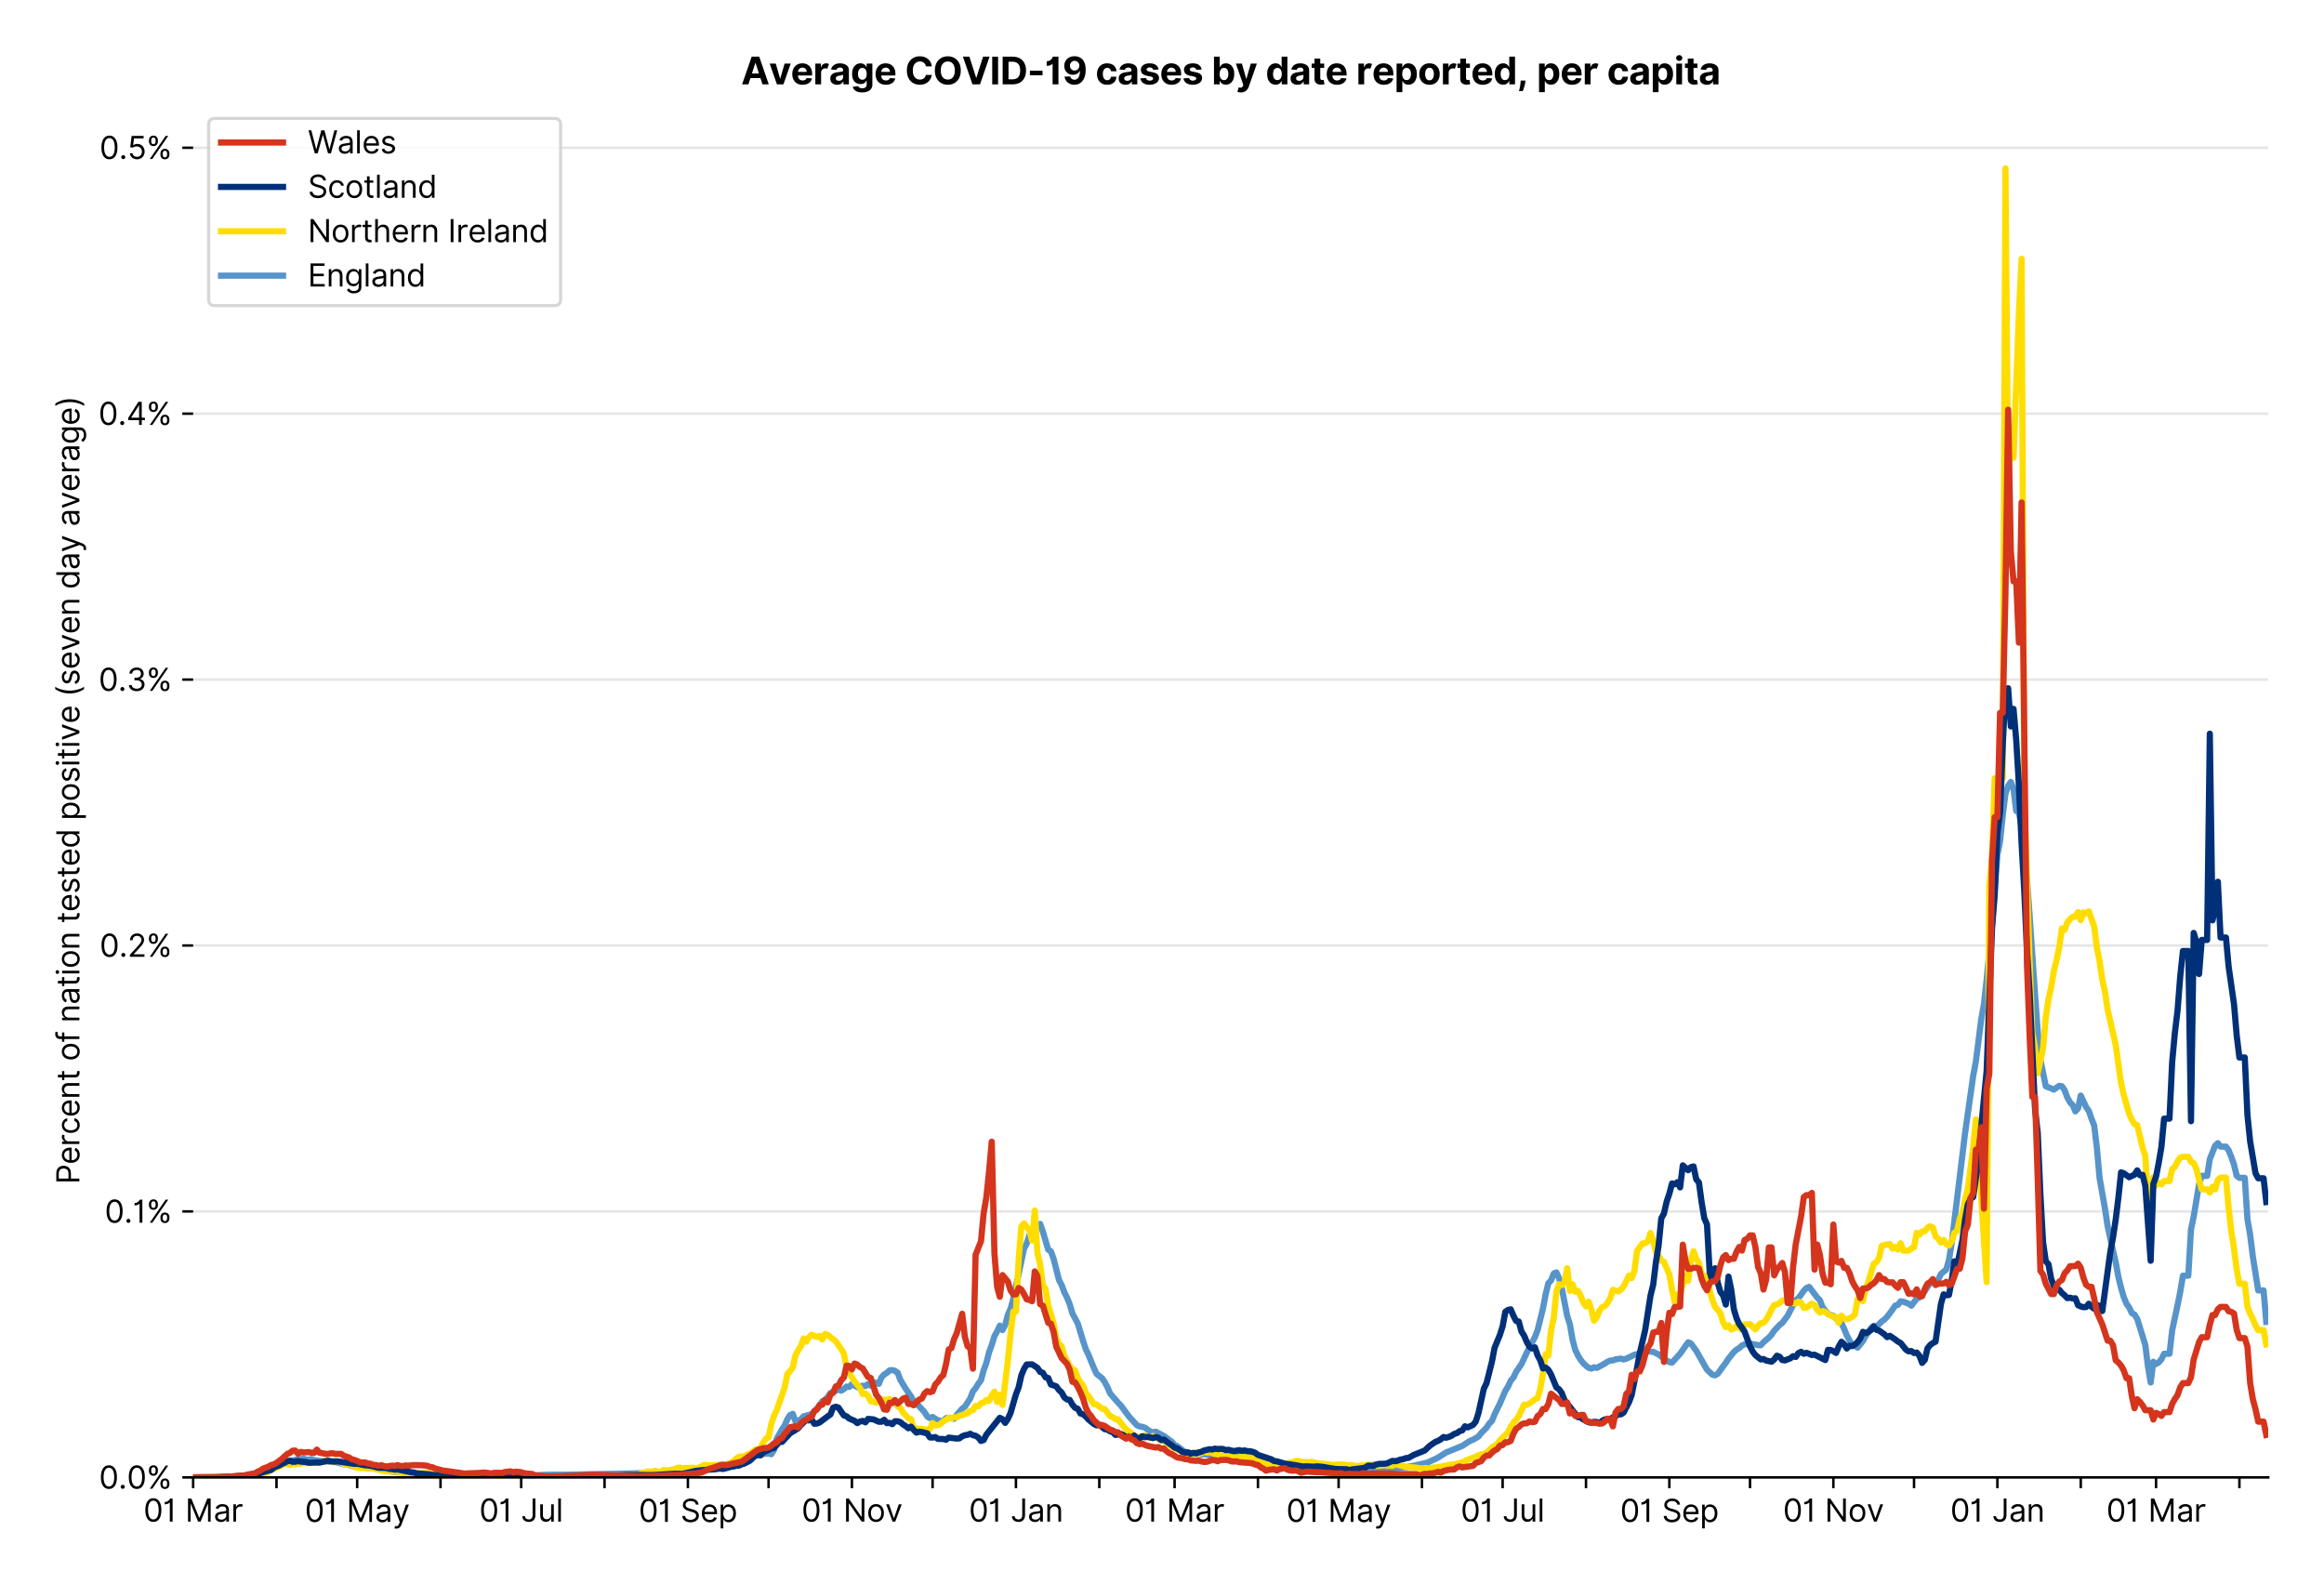 <?xml version="1.0" encoding="utf-8" standalone="no"?>
<!DOCTYPE svg PUBLIC "-//W3C//DTD SVG 1.1//EN"
  "http://www.w3.org/Graphics/SVG/1.1/DTD/svg11.dtd">
<svg xmlns:xlink="http://www.w3.org/1999/xlink" viewBox="0 0 749.925 511.234" xmlns="http://www.w3.org/2000/svg" version="1.1">
 <defs>
  <style type="text/css">*{stroke-linejoin: round; stroke-linecap: butt}</style>
 </defs>
 <g id="figure_1">
  <g id="patch_1">
   <path d="M 0 511.234 
L 749.925 511.234 
L 749.925 0 
L 0 0 
z
" style="fill: #ffffff"/>
  </g>
  <g id="axes_1">
   <g id="patch_2">
    <path d="M 62.325 476.745 
L 731.925 476.745 
L 731.925 33.225 
L 62.325 33.225 
z
" style="fill: #ffffff"/>
   </g>
   <g id="matplotlib.axis_1">
    <g id="xtick_1">
     <g id="line2d_1">
      <defs>
       <path id="mb995faa1d8" d="M 0 0 
L 0 3.5 
" style="stroke: #000000; stroke-width: 0.8"/>
      </defs>
      <g>
       <use xlink:href="#mb995faa1d8" x="62.325" y="476.745" style="stroke: #000000; stroke-width: 0.8"/>
      </g>
     </g>
     <g id="text_1">
      <!-- 01 Mar -->
      <g transform="translate(46.288 491.018)scale(0.1 -0.1)">
       <defs>
        <path id="Inter-Regular-30" d="M 2000 -64 
Q 1230 -64 806 561 
Q 382 1186 382 2327 
Q 382 3459 809 4088 
Q 1236 4718 2000 4718 
Q 2764 4718 3191 4088 
Q 3618 3459 3618 2327 
Q 3618 1186 3194 561 
Q 2771 -64 2000 -64 
z
M 2000 436 
Q 2509 436 2791 927 
Q 3073 1418 3073 2327 
Q 3073 3234 2789 3730 
Q 2505 4227 2000 4227 
Q 1496 4227 1211 3730 
Q 927 3234 927 2327 
Q 927 1418 1210 927 
Q 1493 436 2000 436 
z
" transform="scale(0.016)"/>
        <path id="Inter-Regular-31" d="M 1973 4655 
L 1973 0 
L 1409 0 
L 1409 3836 
L 1373 3836 
Q 1341 3773 1209 3692 
Q 1077 3611 868 3551 
Q 659 3491 391 3491 
L 391 3964 
Q 661 3964 859 4061 
Q 1057 4159 1190 4291 
Q 1323 4423 1392 4529 
Q 1461 4636 1473 4655 
L 1973 4655 
z
" transform="scale(0.016)"/>
        <path id="Inter-Regular-20" transform="scale(0.016)"/>
        <path id="Inter-Regular-4d" d="M 564 4655 
L 1236 4655 
L 2818 791 
L 2873 791 
L 4455 4655 
L 5127 4655 
L 5127 0 
L 4600 0 
L 4600 3536 
L 4555 3536 
L 3100 0 
L 2591 0 
L 1136 3536 
L 1091 3536 
L 1091 0 
L 564 0 
L 564 4655 
z
" transform="scale(0.016)"/>
        <path id="Inter-Regular-61" d="M 1518 -82 
Q 1186 -82 916 44 
Q 646 170 486 410 
Q 327 650 327 991 
Q 327 1291 445 1478 
Q 564 1666 761 1773 
Q 959 1880 1199 1933 
Q 1439 1986 1682 2018 
Q 2000 2059 2199 2080 
Q 2398 2102 2490 2154 
Q 2582 2207 2582 2336 
L 2582 2355 
Q 2582 2691 2399 2877 
Q 2216 3064 1846 3064 
Q 1461 3064 1243 2895 
Q 1025 2727 936 2536 
L 427 2718 
Q 564 3036 792 3214 
Q 1021 3393 1292 3464 
Q 1564 3536 1827 3536 
Q 1996 3536 2215 3496 
Q 2434 3457 2640 3334 
Q 2846 3211 2982 2963 
Q 3118 2716 3118 2300 
L 3118 0 
L 2582 0 
L 2582 473 
L 2555 473 
Q 2500 359 2373 229 
Q 2246 100 2034 9 
Q 1823 -82 1518 -82 
z
M 1600 400 
Q 1918 400 2137 525 
Q 2357 650 2469 847 
Q 2582 1045 2582 1264 
L 2582 1755 
Q 2548 1714 2433 1681 
Q 2318 1648 2169 1624 
Q 2021 1600 1881 1583 
Q 1741 1566 1655 1555 
Q 1446 1527 1265 1467 
Q 1084 1407 974 1287 
Q 864 1168 864 964 
Q 864 684 1072 542 
Q 1280 400 1600 400 
z
" transform="scale(0.016)"/>
        <path id="Inter-Regular-72" d="M 491 0 
L 491 3491 
L 1009 3491 
L 1009 2964 
L 1046 2964 
Q 1139 3223 1389 3384 
Q 1639 3545 1955 3545 
Q 2100 3545 2209 3511 
Q 2318 3477 2400 3418 
L 2218 2964 
Q 2161 2993 2085 3010 
Q 2009 3027 1909 3027 
Q 1527 3027 1277 2794 
Q 1027 2561 1027 2209 
L 1027 0 
L 491 0 
z
" transform="scale(0.016)"/>
       </defs>
       <use xlink:href="#Inter-Regular-30"/>
       <use xlink:href="#Inter-Regular-31" x="62.5"/>
       <use xlink:href="#Inter-Regular-20" x="106.676"/>
       <use xlink:href="#Inter-Regular-4d" x="134.801"/>
       <use xlink:href="#Inter-Regular-61" x="225.994"/>
       <use xlink:href="#Inter-Regular-72" x="282.386"/>
      </g>
     </g>
    </g>
    <g id="xtick_2">
     <g id="line2d_2">
      <g>
       <use xlink:href="#mb995faa1d8" x="89.223" y="476.745" style="stroke: #000000; stroke-width: 0.8"/>
      </g>
     </g>
    </g>
    <g id="xtick_3">
     <g id="line2d_3">
      <g>
       <use xlink:href="#mb995faa1d8" x="115.253" y="476.745" style="stroke: #000000; stroke-width: 0.8"/>
      </g>
     </g>
     <g id="text_2">
      <!-- 01 May -->
      <g transform="translate(98.35 491.117)scale(0.1 -0.1)">
       <defs>
        <path id="Inter-Regular-79" d="M 818 -1355 
Q 682 -1355 575 -1333 
Q 468 -1311 427 -1291 
L 564 -818 
Q 857 -893 1053 -814 
Q 1250 -736 1391 -345 
L 1509 -18 
L 218 3491 
L 800 3491 
L 1764 709 
L 1800 709 
L 2764 3491 
L 3346 3491 
L 1846 -564 
Q 1550 -1355 818 -1355 
z
" transform="scale(0.016)"/>
       </defs>
       <use xlink:href="#Inter-Regular-30"/>
       <use xlink:href="#Inter-Regular-31" x="62.5"/>
       <use xlink:href="#Inter-Regular-20" x="106.676"/>
       <use xlink:href="#Inter-Regular-4d" x="134.801"/>
       <use xlink:href="#Inter-Regular-61" x="225.994"/>
       <use xlink:href="#Inter-Regular-79" x="282.386"/>
      </g>
     </g>
    </g>
    <g id="xtick_4">
     <g id="line2d_4">
      <g>
       <use xlink:href="#mb995faa1d8" x="142.151" y="476.745" style="stroke: #000000; stroke-width: 0.8"/>
      </g>
     </g>
    </g>
    <g id="xtick_5">
     <g id="line2d_5">
      <g>
       <use xlink:href="#mb995faa1d8" x="168.181" y="476.745" style="stroke: #000000; stroke-width: 0.8"/>
      </g>
     </g>
     <g id="text_3">
      <!-- 01 Jul -->
      <g transform="translate(154.637 491.018)scale(0.1 -0.1)">
       <defs>
        <path id="Inter-Regular-4a" d="M 2346 4655 
L 2909 4655 
L 2909 1327 
Q 2909 657 2549 296 
Q 2189 -64 1582 -64 
Q 1200 -64 902 76 
Q 605 216 434 475 
Q 264 734 264 1091 
L 818 1091 
Q 818 795 1034 615 
Q 1250 436 1582 436 
Q 1948 436 2147 664 
Q 2346 893 2346 1327 
L 2346 4655 
z
" transform="scale(0.016)"/>
        <path id="Inter-Regular-75" d="M 2691 1427 
L 2691 3491 
L 3227 3491 
L 3227 0 
L 2691 0 
L 2691 591 
L 2655 591 
Q 2532 325 2273 140 
Q 2014 -45 1618 -45 
Q 1127 -45 809 280 
Q 491 605 491 1273 
L 491 3491 
L 1027 3491 
L 1027 1309 
Q 1027 927 1242 700 
Q 1457 473 1791 473 
Q 1991 473 2199 575 
Q 2407 677 2549 888 
Q 2691 1100 2691 1427 
z
" transform="scale(0.016)"/>
        <path id="Inter-Regular-6c" d="M 1027 4655 
L 1027 0 
L 491 0 
L 491 4655 
L 1027 4655 
z
" transform="scale(0.016)"/>
       </defs>
       <use xlink:href="#Inter-Regular-30"/>
       <use xlink:href="#Inter-Regular-31" x="62.5"/>
       <use xlink:href="#Inter-Regular-20" x="106.676"/>
       <use xlink:href="#Inter-Regular-4a" x="134.801"/>
       <use xlink:href="#Inter-Regular-75" x="189.063"/>
       <use xlink:href="#Inter-Regular-6c" x="247.159"/>
      </g>
     </g>
    </g>
    <g id="xtick_6">
     <g id="line2d_6">
      <g>
       <use xlink:href="#mb995faa1d8" x="195.079" y="476.745" style="stroke: #000000; stroke-width: 0.8"/>
      </g>
     </g>
    </g>
    <g id="xtick_7">
     <g id="line2d_7">
      <g>
       <use xlink:href="#mb995faa1d8" x="221.977" y="476.745" style="stroke: #000000; stroke-width: 0.8"/>
      </g>
     </g>
     <g id="text_4">
      <!-- 01 Sep -->
      <g transform="translate(206.089 491.117)scale(0.1 -0.1)">
       <defs>
        <path id="Inter-Regular-53" d="M 3109 3491 
Q 3068 3836 2777 4027 
Q 2486 4218 2064 4218 
Q 1600 4218 1318 3999 
Q 1036 3780 1036 3445 
Q 1036 3195 1189 3042 
Q 1343 2889 1553 2803 
Q 1764 2718 1936 2673 
L 2409 2545 
Q 2591 2498 2815 2414 
Q 3039 2330 3244 2185 
Q 3450 2041 3584 1816 
Q 3718 1591 3718 1264 
Q 3718 886 3521 581 
Q 3325 277 2949 97 
Q 2573 -82 2036 -82 
Q 1286 -82 845 272 
Q 405 627 364 1200 
L 946 1200 
Q 968 936 1124 764 
Q 1280 593 1519 510 
Q 1759 427 2036 427 
Q 2359 427 2616 533 
Q 2873 639 3023 828 
Q 3173 1018 3173 1273 
Q 3173 1505 3043 1650 
Q 2914 1795 2702 1886 
Q 2491 1977 2246 2045 
L 1673 2209 
Q 1127 2366 809 2657 
Q 491 2948 491 3418 
Q 491 3809 703 4101 
Q 916 4393 1276 4555 
Q 1636 4718 2082 4718 
Q 2532 4718 2882 4558 
Q 3232 4398 3437 4120 
Q 3643 3843 3655 3491 
L 3109 3491 
z
" transform="scale(0.016)"/>
        <path id="Inter-Regular-65" d="M 1955 -73 
Q 1450 -73 1085 151 
Q 721 375 524 778 
Q 327 1182 327 1718 
Q 327 2255 524 2665 
Q 721 3075 1074 3305 
Q 1427 3536 1900 3536 
Q 2173 3536 2439 3445 
Q 2705 3355 2923 3151 
Q 3141 2948 3270 2614 
Q 3400 2280 3400 1791 
L 3400 1564 
L 866 1564 
Q 884 1005 1183 707 
Q 1482 409 1955 409 
Q 2271 409 2498 545 
Q 2725 682 2827 955 
L 3346 809 
Q 3223 414 2854 170 
Q 2486 -73 1955 -73 
z
M 866 2027 
L 2855 2027 
Q 2855 2470 2595 2762 
Q 2336 3055 1900 3055 
Q 1593 3055 1368 2911 
Q 1143 2768 1013 2533 
Q 884 2298 866 2027 
z
" transform="scale(0.016)"/>
        <path id="Inter-Regular-70" d="M 491 -1309 
L 491 3491 
L 1009 3491 
L 1009 2936 
L 1073 2936 
Q 1132 3027 1237 3169 
Q 1343 3311 1542 3423 
Q 1741 3536 2082 3536 
Q 2523 3536 2859 3315 
Q 3196 3095 3384 2690 
Q 3573 2286 3573 1736 
Q 3573 1182 3384 776 
Q 3196 370 2861 148 
Q 2527 -73 2091 -73 
Q 1755 -73 1552 39 
Q 1350 152 1241 296 
Q 1132 441 1073 536 
L 1027 536 
L 1027 -1309 
L 491 -1309 
z
M 1018 1745 
Q 1018 1152 1276 780 
Q 1534 409 2018 409 
Q 2355 409 2581 587 
Q 2807 766 2921 1069 
Q 3036 1373 3036 1745 
Q 3036 2114 2923 2410 
Q 2811 2707 2585 2881 
Q 2359 3055 2018 3055 
Q 1527 3055 1272 2693 
Q 1018 2332 1018 1745 
z
" transform="scale(0.016)"/>
       </defs>
       <use xlink:href="#Inter-Regular-30"/>
       <use xlink:href="#Inter-Regular-31" x="62.5"/>
       <use xlink:href="#Inter-Regular-20" x="106.676"/>
       <use xlink:href="#Inter-Regular-53" x="134.801"/>
       <use xlink:href="#Inter-Regular-65" x="198.58"/>
       <use xlink:href="#Inter-Regular-70" x="256.818"/>
      </g>
     </g>
    </g>
    <g id="xtick_8">
     <g id="line2d_8">
      <g>
       <use xlink:href="#mb995faa1d8" x="248.007" y="476.745" style="stroke: #000000; stroke-width: 0.8"/>
      </g>
     </g>
    </g>
    <g id="xtick_9">
     <g id="line2d_9">
      <g>
       <use xlink:href="#mb995faa1d8" x="274.905" y="476.745" style="stroke: #000000; stroke-width: 0.8"/>
      </g>
     </g>
     <g id="text_5">
      <!-- 01 Nov -->
      <g transform="translate(258.633 491.018)scale(0.1 -0.1)">
       <defs>
        <path id="Inter-Regular-4e" d="M 4255 4655 
L 4255 0 
L 3709 0 
L 1173 3655 
L 1127 3655 
L 1127 0 
L 564 0 
L 564 4655 
L 1109 4655 
L 3655 991 
L 3700 991 
L 3700 4655 
L 4255 4655 
z
" transform="scale(0.016)"/>
        <path id="Inter-Regular-6f" d="M 1909 -73 
Q 1436 -73 1080 152 
Q 725 377 526 781 
Q 327 1186 327 1727 
Q 327 2273 526 2679 
Q 725 3086 1080 3311 
Q 1436 3536 1909 3536 
Q 2382 3536 2737 3311 
Q 3093 3086 3292 2679 
Q 3491 2273 3491 1727 
Q 3491 1186 3292 781 
Q 3093 377 2737 152 
Q 2382 -73 1909 -73 
z
M 1909 409 
Q 2268 409 2500 593 
Q 2732 777 2843 1077 
Q 2955 1377 2955 1727 
Q 2955 2077 2843 2379 
Q 2732 2682 2500 2868 
Q 2268 3055 1909 3055 
Q 1550 3055 1318 2868 
Q 1086 2682 975 2379 
Q 864 2077 864 1727 
Q 864 1377 975 1077 
Q 1086 777 1318 593 
Q 1550 409 1909 409 
z
" transform="scale(0.016)"/>
        <path id="Inter-Regular-76" d="M 3346 3491 
L 2055 0 
L 1509 0 
L 218 3491 
L 800 3491 
L 1764 709 
L 1800 709 
L 2764 3491 
L 3346 3491 
z
" transform="scale(0.016)"/>
       </defs>
       <use xlink:href="#Inter-Regular-30"/>
       <use xlink:href="#Inter-Regular-31" x="62.5"/>
       <use xlink:href="#Inter-Regular-20" x="106.676"/>
       <use xlink:href="#Inter-Regular-4e" x="134.801"/>
       <use xlink:href="#Inter-Regular-6f" x="210.085"/>
       <use xlink:href="#Inter-Regular-76" x="269.744"/>
      </g>
     </g>
    </g>
    <g id="xtick_10">
     <g id="line2d_10">
      <g>
       <use xlink:href="#mb995faa1d8" x="300.935" y="476.745" style="stroke: #000000; stroke-width: 0.8"/>
      </g>
     </g>
    </g>
    <g id="xtick_11">
     <g id="line2d_11">
      <g>
       <use xlink:href="#mb995faa1d8" x="327.832" y="476.745" style="stroke: #000000; stroke-width: 0.8"/>
      </g>
     </g>
     <g id="text_6">
      <!-- 01 Jan -->
      <g transform="translate(312.633 491.018)scale(0.1 -0.1)">
       <defs>
        <path id="Inter-Regular-6e" d="M 1027 2100 
L 1027 0 
L 491 0 
L 491 3491 
L 1009 3491 
L 1009 2945 
L 1055 2945 
Q 1177 3211 1427 3373 
Q 1677 3536 2073 3536 
Q 2602 3536 2928 3211 
Q 3255 2886 3255 2218 
L 3255 0 
L 2718 0 
L 2718 2182 
Q 2718 2593 2504 2824 
Q 2291 3055 1918 3055 
Q 1534 3055 1280 2806 
Q 1027 2557 1027 2100 
z
" transform="scale(0.016)"/>
       </defs>
       <use xlink:href="#Inter-Regular-30"/>
       <use xlink:href="#Inter-Regular-31" x="62.5"/>
       <use xlink:href="#Inter-Regular-20" x="106.676"/>
       <use xlink:href="#Inter-Regular-4a" x="134.801"/>
       <use xlink:href="#Inter-Regular-61" x="189.063"/>
       <use xlink:href="#Inter-Regular-6e" x="245.455"/>
      </g>
     </g>
    </g>
    <g id="xtick_12">
     <g id="line2d_12">
      <g>
       <use xlink:href="#mb995faa1d8" x="354.73" y="476.745" style="stroke: #000000; stroke-width: 0.8"/>
      </g>
     </g>
    </g>
    <g id="xtick_13">
     <g id="line2d_13">
      <g>
       <use xlink:href="#mb995faa1d8" x="379.025" y="476.745" style="stroke: #000000; stroke-width: 0.8"/>
      </g>
     </g>
     <g id="text_7">
      <!-- 01 Mar -->
      <g transform="translate(362.988 491.018)scale(0.1 -0.1)">
       <use xlink:href="#Inter-Regular-30"/>
       <use xlink:href="#Inter-Regular-31" x="62.5"/>
       <use xlink:href="#Inter-Regular-20" x="106.676"/>
       <use xlink:href="#Inter-Regular-4d" x="134.801"/>
       <use xlink:href="#Inter-Regular-61" x="225.994"/>
       <use xlink:href="#Inter-Regular-72" x="282.386"/>
      </g>
     </g>
    </g>
    <g id="xtick_14">
     <g id="line2d_14">
      <g>
       <use xlink:href="#mb995faa1d8" x="405.923" y="476.745" style="stroke: #000000; stroke-width: 0.8"/>
      </g>
     </g>
    </g>
    <g id="xtick_15">
     <g id="line2d_15">
      <g>
       <use xlink:href="#mb995faa1d8" x="431.953" y="476.745" style="stroke: #000000; stroke-width: 0.8"/>
      </g>
     </g>
     <g id="text_8">
      <!-- 01 May -->
      <g transform="translate(415.05 491.117)scale(0.1 -0.1)">
       <use xlink:href="#Inter-Regular-30"/>
       <use xlink:href="#Inter-Regular-31" x="62.5"/>
       <use xlink:href="#Inter-Regular-20" x="106.676"/>
       <use xlink:href="#Inter-Regular-4d" x="134.801"/>
       <use xlink:href="#Inter-Regular-61" x="225.994"/>
       <use xlink:href="#Inter-Regular-79" x="282.386"/>
      </g>
     </g>
    </g>
    <g id="xtick_16">
     <g id="line2d_16">
      <g>
       <use xlink:href="#mb995faa1d8" x="458.851" y="476.745" style="stroke: #000000; stroke-width: 0.8"/>
      </g>
     </g>
    </g>
    <g id="xtick_17">
     <g id="line2d_17">
      <g>
       <use xlink:href="#mb995faa1d8" x="484.881" y="476.745" style="stroke: #000000; stroke-width: 0.8"/>
      </g>
     </g>
     <g id="text_9">
      <!-- 01 Jul -->
      <g transform="translate(471.337 491.018)scale(0.1 -0.1)">
       <use xlink:href="#Inter-Regular-30"/>
       <use xlink:href="#Inter-Regular-31" x="62.5"/>
       <use xlink:href="#Inter-Regular-20" x="106.676"/>
       <use xlink:href="#Inter-Regular-4a" x="134.801"/>
       <use xlink:href="#Inter-Regular-75" x="189.063"/>
       <use xlink:href="#Inter-Regular-6c" x="247.159"/>
      </g>
     </g>
    </g>
    <g id="xtick_18">
     <g id="line2d_18">
      <g>
       <use xlink:href="#mb995faa1d8" x="511.779" y="476.745" style="stroke: #000000; stroke-width: 0.8"/>
      </g>
     </g>
    </g>
    <g id="xtick_19">
     <g id="line2d_19">
      <g>
       <use xlink:href="#mb995faa1d8" x="538.677" y="476.745" style="stroke: #000000; stroke-width: 0.8"/>
      </g>
     </g>
     <g id="text_10">
      <!-- 01 Sep -->
      <g transform="translate(522.789 491.117)scale(0.1 -0.1)">
       <use xlink:href="#Inter-Regular-30"/>
       <use xlink:href="#Inter-Regular-31" x="62.5"/>
       <use xlink:href="#Inter-Regular-20" x="106.676"/>
       <use xlink:href="#Inter-Regular-53" x="134.801"/>
       <use xlink:href="#Inter-Regular-65" x="198.58"/>
       <use xlink:href="#Inter-Regular-70" x="256.818"/>
      </g>
     </g>
    </g>
    <g id="xtick_20">
     <g id="line2d_20">
      <g>
       <use xlink:href="#mb995faa1d8" x="564.707" y="476.745" style="stroke: #000000; stroke-width: 0.8"/>
      </g>
     </g>
    </g>
    <g id="xtick_21">
     <g id="line2d_21">
      <g>
       <use xlink:href="#mb995faa1d8" x="591.605" y="476.745" style="stroke: #000000; stroke-width: 0.8"/>
      </g>
     </g>
     <g id="text_11">
      <!-- 01 Nov -->
      <g transform="translate(575.333 491.018)scale(0.1 -0.1)">
       <use xlink:href="#Inter-Regular-30"/>
       <use xlink:href="#Inter-Regular-31" x="62.5"/>
       <use xlink:href="#Inter-Regular-20" x="106.676"/>
       <use xlink:href="#Inter-Regular-4e" x="134.801"/>
       <use xlink:href="#Inter-Regular-6f" x="210.085"/>
       <use xlink:href="#Inter-Regular-76" x="269.744"/>
      </g>
     </g>
    </g>
    <g id="xtick_22">
     <g id="line2d_22">
      <g>
       <use xlink:href="#mb995faa1d8" x="617.635" y="476.745" style="stroke: #000000; stroke-width: 0.8"/>
      </g>
     </g>
    </g>
    <g id="xtick_23">
     <g id="line2d_23">
      <g>
       <use xlink:href="#mb995faa1d8" x="644.533" y="476.745" style="stroke: #000000; stroke-width: 0.8"/>
      </g>
     </g>
     <g id="text_12">
      <!-- 01 Jan -->
      <g transform="translate(629.333 491.018)scale(0.1 -0.1)">
       <use xlink:href="#Inter-Regular-30"/>
       <use xlink:href="#Inter-Regular-31" x="62.5"/>
       <use xlink:href="#Inter-Regular-20" x="106.676"/>
       <use xlink:href="#Inter-Regular-4a" x="134.801"/>
       <use xlink:href="#Inter-Regular-61" x="189.063"/>
       <use xlink:href="#Inter-Regular-6e" x="245.455"/>
      </g>
     </g>
    </g>
    <g id="xtick_24">
     <g id="line2d_24">
      <g>
       <use xlink:href="#mb995faa1d8" x="671.43" y="476.745" style="stroke: #000000; stroke-width: 0.8"/>
      </g>
     </g>
    </g>
    <g id="xtick_25">
     <g id="line2d_25">
      <g>
       <use xlink:href="#mb995faa1d8" x="695.725" y="476.745" style="stroke: #000000; stroke-width: 0.8"/>
      </g>
     </g>
     <g id="text_13">
      <!-- 01 Mar -->
      <g transform="translate(679.688 491.018)scale(0.1 -0.1)">
       <use xlink:href="#Inter-Regular-30"/>
       <use xlink:href="#Inter-Regular-31" x="62.5"/>
       <use xlink:href="#Inter-Regular-20" x="106.676"/>
       <use xlink:href="#Inter-Regular-4d" x="134.801"/>
       <use xlink:href="#Inter-Regular-61" x="225.994"/>
       <use xlink:href="#Inter-Regular-72" x="282.386"/>
      </g>
     </g>
    </g>
    <g id="xtick_26">
     <g id="line2d_26">
      <g>
       <use xlink:href="#mb995faa1d8" x="722.623" y="476.745" style="stroke: #000000; stroke-width: 0.8"/>
      </g>
     </g>
    </g>
   </g>
   <g id="matplotlib.axis_2">
    <g id="ytick_1">
     <g id="line2d_27">
      <path d="M 62.325 476.745 
L 731.925 476.745 
" clip-path="url(#p39f901cd01)" style="fill: none; stroke: #e5e5e5; stroke-width: 0.8; stroke-linecap: square"/>
     </g>
     <g id="line2d_28">
      <defs>
       <path id="mb29d779732" d="M 0 0 
L -3.5 0 
" style="stroke: #000000; stroke-width: 0.8"/>
      </defs>
      <g>
       <use xlink:href="#mb29d779732" x="62.325" y="476.745" style="stroke: #000000; stroke-width: 0.8"/>
      </g>
     </g>
     <g id="text_14">
      <!-- 0.0% -->
      <g transform="translate(31.944 480.382)scale(0.1 -0.1)">
       <defs>
        <path id="Inter-Regular-2e" d="M 882 -36 
Q 714 -36 593 84 
Q 473 205 473 373 
Q 473 541 593 661 
Q 714 782 882 782 
Q 1050 782 1170 661 
Q 1291 541 1291 373 
Q 1291 205 1170 84 
Q 1050 -36 882 -36 
z
" transform="scale(0.016)"/>
        <path id="Inter-Regular-25" d="M 2855 873 
L 2855 1118 
Q 2855 1373 2960 1585 
Q 3066 1798 3269 1926 
Q 3473 2055 3764 2055 
Q 4059 2055 4259 1926 
Q 4459 1798 4561 1585 
Q 4664 1373 4664 1118 
L 4664 873 
Q 4664 618 4560 405 
Q 4457 193 4256 64 
Q 4055 -64 3764 -64 
Q 3468 -64 3266 64 
Q 3064 193 2959 405 
Q 2855 618 2855 873 
z
M 536 3536 
L 536 3782 
Q 536 4036 642 4248 
Q 748 4461 951 4589 
Q 1155 4718 1446 4718 
Q 1741 4718 1941 4589 
Q 2141 4461 2243 4248 
Q 2346 4036 2346 3782 
L 2346 3536 
Q 2346 3282 2242 3069 
Q 2139 2857 1937 2728 
Q 1736 2600 1446 2600 
Q 1150 2600 948 2728 
Q 746 2857 641 3069 
Q 536 3282 536 3536 
z
M 709 0 
L 3909 4655 
L 4427 4655 
L 1227 0 
L 709 0 
z
M 3318 1118 
L 3318 873 
Q 3318 661 3418 494 
Q 3518 327 3764 327 
Q 4002 327 4101 494 
Q 4200 661 4200 873 
L 4200 1118 
Q 4200 1330 4104 1497 
Q 4009 1664 3764 1664 
Q 3525 1664 3421 1497 
Q 3318 1330 3318 1118 
z
M 1000 3782 
L 1000 3536 
Q 1000 3325 1100 3158 
Q 1200 2991 1446 2991 
Q 1684 2991 1783 3158 
Q 1882 3325 1882 3536 
L 1882 3782 
Q 1882 3993 1786 4160 
Q 1691 4327 1446 4327 
Q 1207 4327 1103 4160 
Q 1000 3993 1000 3782 
z
" transform="scale(0.016)"/>
       </defs>
       <use xlink:href="#Inter-Regular-30"/>
       <use xlink:href="#Inter-Regular-2e" x="62.5"/>
       <use xlink:href="#Inter-Regular-30" x="90.057"/>
       <use xlink:href="#Inter-Regular-25" x="152.557"/>
      </g>
     </g>
    </g>
    <g id="ytick_2">
     <g id="line2d_29">
      <path d="M 62.325 390.93 
L 731.925 390.93 
" clip-path="url(#p39f901cd01)" style="fill: none; stroke: #e5e5e5; stroke-width: 0.8; stroke-linecap: square"/>
     </g>
     <g id="line2d_30">
      <g>
       <use xlink:href="#mb29d779732" x="62.325" y="390.93" style="stroke: #000000; stroke-width: 0.8"/>
      </g>
     </g>
     <g id="text_15">
      <!-- 0.1% -->
      <g transform="translate(33.777 394.567)scale(0.1 -0.1)">
       <use xlink:href="#Inter-Regular-30"/>
       <use xlink:href="#Inter-Regular-2e" x="62.5"/>
       <use xlink:href="#Inter-Regular-31" x="90.057"/>
       <use xlink:href="#Inter-Regular-25" x="134.233"/>
      </g>
     </g>
    </g>
    <g id="ytick_3">
     <g id="line2d_31">
      <path d="M 62.325 305.116 
L 731.925 305.116 
" clip-path="url(#p39f901cd01)" style="fill: none; stroke: #e5e5e5; stroke-width: 0.8; stroke-linecap: square"/>
     </g>
     <g id="line2d_32">
      <g>
       <use xlink:href="#mb29d779732" x="62.325" y="305.116" style="stroke: #000000; stroke-width: 0.8"/>
      </g>
     </g>
     <g id="text_16">
      <!-- 0.2% -->
      <g transform="translate(32.142 308.752)scale(0.1 -0.1)">
       <defs>
        <path id="Inter-Regular-32" d="M 482 0 
L 482 409 
L 2018 2091 
Q 2289 2386 2464 2605 
Q 2639 2825 2724 3019 
Q 2809 3214 2809 3427 
Q 2809 3795 2553 4011 
Q 2298 4227 1918 4227 
Q 1514 4227 1275 3985 
Q 1036 3743 1036 3345 
L 500 3345 
Q 500 3755 688 4064 
Q 877 4373 1203 4545 
Q 1530 4718 1936 4718 
Q 2346 4718 2661 4545 
Q 2977 4373 3156 4079 
Q 3336 3786 3336 3427 
Q 3336 3170 3244 2926 
Q 3152 2682 2926 2383 
Q 2700 2084 2300 1655 
L 1255 536 
L 1255 500 
L 3418 500 
L 3418 0 
L 482 0 
z
" transform="scale(0.016)"/>
       </defs>
       <use xlink:href="#Inter-Regular-30"/>
       <use xlink:href="#Inter-Regular-2e" x="62.5"/>
       <use xlink:href="#Inter-Regular-32" x="90.057"/>
       <use xlink:href="#Inter-Regular-25" x="150.568"/>
      </g>
     </g>
    </g>
    <g id="ytick_4">
     <g id="line2d_33">
      <path d="M 62.325 219.301 
L 731.925 219.301 
" clip-path="url(#p39f901cd01)" style="fill: none; stroke: #e5e5e5; stroke-width: 0.8; stroke-linecap: square"/>
     </g>
     <g id="line2d_34">
      <g>
       <use xlink:href="#mb29d779732" x="62.325" y="219.301" style="stroke: #000000; stroke-width: 0.8"/>
      </g>
     </g>
     <g id="text_17">
      <!-- 0.3% -->
      <g transform="translate(31.83 222.938)scale(0.1 -0.1)">
       <defs>
        <path id="Inter-Regular-33" d="M 2055 -64 
Q 1605 -64 1253 90 
Q 902 245 696 521 
Q 491 798 473 1164 
L 1046 1164 
Q 1071 827 1356 631 
Q 1641 436 2046 436 
Q 2493 436 2783 664 
Q 3073 893 3073 1264 
Q 3073 1650 2787 1893 
Q 2502 2136 1973 2136 
L 1600 2136 
L 1600 2636 
L 1973 2636 
Q 2386 2636 2647 2856 
Q 2909 3077 2909 3445 
Q 2909 3798 2679 4012 
Q 2450 4227 2064 4227 
Q 1823 4227 1610 4139 
Q 1398 4052 1264 3887 
Q 1130 3723 1118 3491 
L 573 3491 
Q 586 3857 793 4133 
Q 1000 4409 1335 4563 
Q 1671 4718 2073 4718 
Q 2505 4718 2814 4544 
Q 3123 4370 3289 4086 
Q 3455 3802 3455 3473 
Q 3455 3080 3249 2802 
Q 3043 2525 2691 2418 
L 2691 2382 
Q 3132 2309 3379 2008 
Q 3627 1707 3627 1264 
Q 3627 884 3421 583 
Q 3216 282 2861 109 
Q 2507 -64 2055 -64 
z
" transform="scale(0.016)"/>
       </defs>
       <use xlink:href="#Inter-Regular-30"/>
       <use xlink:href="#Inter-Regular-2e" x="62.5"/>
       <use xlink:href="#Inter-Regular-33" x="90.057"/>
       <use xlink:href="#Inter-Regular-25" x="153.693"/>
      </g>
     </g>
    </g>
    <g id="ytick_5">
     <g id="line2d_35">
      <path d="M 62.325 133.486 
L 731.925 133.486 
" clip-path="url(#p39f901cd01)" style="fill: none; stroke: #e5e5e5; stroke-width: 0.8; stroke-linecap: square"/>
     </g>
     <g id="line2d_36">
      <g>
       <use xlink:href="#mb29d779732" x="62.325" y="133.486" style="stroke: #000000; stroke-width: 0.8"/>
      </g>
     </g>
     <g id="text_18">
      <!-- 0.4% -->
      <g transform="translate(31.773 137.123)scale(0.1 -0.1)">
       <defs>
        <path id="Inter-Regular-34" d="M 373 955 
L 373 1418 
L 2418 4655 
L 3100 4655 
L 3100 1455 
L 3736 1455 
L 3736 955 
L 3100 955 
L 3100 0 
L 2564 0 
L 2564 955 
L 373 955 
z
M 2564 1455 
L 2564 3936 
L 2527 3936 
L 982 1491 
L 982 1455 
L 2564 1455 
z
" transform="scale(0.016)"/>
       </defs>
       <use xlink:href="#Inter-Regular-30"/>
       <use xlink:href="#Inter-Regular-2e" x="62.5"/>
       <use xlink:href="#Inter-Regular-34" x="90.057"/>
       <use xlink:href="#Inter-Regular-25" x="154.261"/>
      </g>
     </g>
    </g>
    <g id="ytick_6">
     <g id="line2d_37">
      <path d="M 62.325 47.671 
L 731.925 47.671 
" clip-path="url(#p39f901cd01)" style="fill: none; stroke: #e5e5e5; stroke-width: 0.8; stroke-linecap: square"/>
     </g>
     <g id="line2d_38">
      <g>
       <use xlink:href="#mb29d779732" x="62.325" y="47.671" style="stroke: #000000; stroke-width: 0.8"/>
      </g>
     </g>
     <g id="text_19">
      <!-- 0.5% -->
      <g transform="translate(32.114 51.308)scale(0.1 -0.1)">
       <defs>
        <path id="Inter-Regular-35" d="M 1936 -64 
Q 1536 -64 1216 95 
Q 896 255 702 532 
Q 509 809 491 1164 
L 1036 1164 
Q 1068 848 1324 642 
Q 1580 436 1936 436 
Q 2223 436 2447 570 
Q 2671 705 2799 940 
Q 2927 1175 2927 1473 
Q 2927 1777 2794 2017 
Q 2661 2257 2429 2395 
Q 2198 2534 1900 2536 
Q 1686 2539 1461 2472 
Q 1236 2405 1091 2300 
L 564 2364 
L 846 4655 
L 3264 4655 
L 3264 4155 
L 1318 4155 
L 1155 2782 
L 1182 2782 
Q 1325 2895 1541 2970 
Q 1757 3045 1991 3045 
Q 2418 3045 2753 2842 
Q 3089 2639 3281 2286 
Q 3473 1934 3473 1482 
Q 3473 1036 3274 687 
Q 3075 339 2727 137 
Q 2380 -64 1936 -64 
z
" transform="scale(0.016)"/>
       </defs>
       <use xlink:href="#Inter-Regular-30"/>
       <use xlink:href="#Inter-Regular-2e" x="62.5"/>
       <use xlink:href="#Inter-Regular-35" x="90.057"/>
       <use xlink:href="#Inter-Regular-25" x="150.852"/>
      </g>
     </g>
    </g>
    <g id="text_20">
     <!-- Percent of nation tested positive (seven day average) -->
     <g transform="translate(25.614 382.124)rotate(-90)scale(0.1 -0.1)">
      <defs>
       <path id="Inter-Regular-50" d="M 564 0 
L 564 4655 
L 2136 4655 
Q 2684 4655 3033 4458 
Q 3382 4261 3550 3927 
Q 3718 3593 3718 3182 
Q 3718 2770 3551 2434 
Q 3384 2098 3036 1899 
Q 2689 1700 2146 1700 
L 1127 1700 
L 1127 0 
L 564 0 
z
M 1127 2200 
L 2127 2200 
Q 2689 2200 2926 2482 
Q 3164 2764 3164 3182 
Q 3164 3602 2925 3878 
Q 2686 4155 2118 4155 
L 1127 4155 
L 1127 2200 
z
" transform="scale(0.016)"/>
       <path id="Inter-Regular-63" d="M 1909 -73 
Q 1418 -73 1063 159 
Q 709 391 518 798 
Q 327 1205 327 1727 
Q 327 2259 524 2667 
Q 721 3075 1074 3305 
Q 1427 3536 1900 3536 
Q 2268 3536 2563 3400 
Q 2859 3264 3047 3018 
Q 3236 2773 3282 2445 
L 2746 2445 
Q 2684 2684 2474 2869 
Q 2264 3055 1909 3055 
Q 1439 3055 1151 2697 
Q 864 2339 864 1745 
Q 864 1139 1148 774 
Q 1432 409 1909 409 
Q 2223 409 2447 570 
Q 2671 732 2746 1018 
L 3282 1018 
Q 3236 709 3058 462 
Q 2880 216 2588 71 
Q 2296 -73 1909 -73 
z
" transform="scale(0.016)"/>
       <path id="Inter-Regular-74" d="M 2009 3491 
L 2009 3036 
L 1264 3036 
L 1264 1000 
Q 1264 773 1331 660 
Q 1398 548 1503 510 
Q 1609 473 1727 473 
Q 1816 473 1873 483 
Q 1930 493 1964 500 
L 2073 18 
Q 2018 -2 1920 -23 
Q 1823 -45 1673 -45 
Q 1446 -45 1228 52 
Q 1011 150 869 350 
Q 727 550 727 855 
L 727 3036 
L 200 3036 
L 200 3491 
L 727 3491 
L 727 4327 
L 1264 4327 
L 1264 3491 
L 2009 3491 
z
" transform="scale(0.016)"/>
       <path id="Inter-Regular-66" d="M 2046 3491 
L 2046 3036 
L 1264 3036 
L 1264 0 
L 727 0 
L 727 3036 
L 164 3036 
L 164 3491 
L 727 3491 
L 727 3973 
Q 727 4273 868 4473 
Q 1009 4673 1234 4773 
Q 1459 4873 1709 4873 
Q 1907 4873 2032 4841 
Q 2157 4809 2218 4782 
L 2064 4318 
Q 2023 4332 1951 4352 
Q 1880 4373 1764 4373 
Q 1498 4373 1381 4239 
Q 1264 4105 1264 3845 
L 1264 3491 
L 2046 3491 
z
" transform="scale(0.016)"/>
       <path id="Inter-Regular-69" d="M 491 0 
L 491 3491 
L 1027 3491 
L 1027 0 
L 491 0 
z
M 764 4073 
Q 607 4073 494 4179 
Q 382 4286 382 4436 
Q 382 4586 494 4693 
Q 607 4800 764 4800 
Q 921 4800 1033 4693 
Q 1146 4586 1146 4436 
Q 1146 4286 1033 4179 
Q 921 4073 764 4073 
z
" transform="scale(0.016)"/>
       <path id="Inter-Regular-73" d="M 2964 2709 
L 2482 2573 
Q 2411 2755 2245 2914 
Q 2080 3073 1727 3073 
Q 1407 3073 1194 2926 
Q 982 2780 982 2555 
Q 982 2355 1127 2239 
Q 1273 2123 1582 2045 
L 2100 1918 
Q 3027 1691 3027 973 
Q 3027 673 2855 436 
Q 2684 200 2377 63 
Q 2071 -73 1664 -73 
Q 1130 -73 780 159 
Q 430 391 336 836 
L 846 964 
Q 989 400 1655 400 
Q 2030 400 2251 560 
Q 2473 720 2473 945 
Q 2473 1316 1955 1436 
L 1373 1573 
Q 893 1686 669 1926 
Q 446 2166 446 2527 
Q 446 2823 613 3050 
Q 780 3277 1069 3406 
Q 1359 3536 1727 3536 
Q 2246 3536 2542 3309 
Q 2839 3082 2964 2709 
z
" transform="scale(0.016)"/>
       <path id="Inter-Regular-64" d="M 1809 -73 
Q 1373 -73 1039 148 
Q 705 370 516 776 
Q 327 1182 327 1736 
Q 327 2286 516 2690 
Q 705 3095 1041 3315 
Q 1377 3536 1818 3536 
Q 2159 3536 2358 3423 
Q 2557 3311 2662 3169 
Q 2768 3027 2827 2936 
L 2873 2936 
L 2873 4655 
L 3409 4655 
L 3409 0 
L 2891 0 
L 2891 536 
L 2827 536 
Q 2768 441 2659 296 
Q 2550 152 2348 39 
Q 2146 -73 1809 -73 
z
M 1882 409 
Q 2366 409 2624 780 
Q 2882 1152 2882 1745 
Q 2882 2332 2627 2693 
Q 2373 3055 1882 3055 
Q 1541 3055 1315 2881 
Q 1089 2707 976 2410 
Q 864 2114 864 1745 
Q 864 1373 978 1069 
Q 1093 766 1319 587 
Q 1546 409 1882 409 
z
" transform="scale(0.016)"/>
       <path id="Inter-Regular-28" d="M 682 1964 
Q 682 2823 906 3544 
Q 1130 4266 1546 4873 
L 2018 4873 
Q 1800 4573 1623 4095 
Q 1446 3618 1341 3061 
Q 1236 2505 1236 1964 
Q 1236 1423 1341 866 
Q 1446 309 1623 -168 
Q 1800 -645 2018 -945 
L 1546 -945 
Q 1130 -339 906 383 
Q 682 1105 682 1964 
z
" transform="scale(0.016)"/>
       <path id="Inter-Regular-67" d="M 1900 -1382 
Q 1316 -1382 976 -1169 
Q 636 -957 473 -682 
L 900 -382 
Q 973 -477 1084 -601 
Q 1196 -725 1390 -817 
Q 1584 -909 1900 -909 
Q 2323 -909 2598 -704 
Q 2873 -500 2873 -64 
L 2873 645 
L 2827 645 
Q 2768 550 2660 410 
Q 2552 270 2351 162 
Q 2150 55 1809 55 
Q 1386 55 1051 255 
Q 716 455 521 836 
Q 327 1218 327 1764 
Q 327 2300 516 2699 
Q 705 3098 1041 3317 
Q 1377 3536 1818 3536 
Q 2159 3536 2360 3423 
Q 2561 3311 2669 3169 
Q 2777 3027 2836 2936 
L 2891 2936 
L 2891 3491 
L 3409 3491 
L 3409 -100 
Q 3409 -550 3205 -833 
Q 3002 -1116 2660 -1249 
Q 2318 -1382 1900 -1382 
z
M 1882 536 
Q 2366 536 2624 864 
Q 2882 1193 2882 1773 
Q 2882 2339 2627 2697 
Q 2373 3055 1882 3055 
Q 1541 3055 1315 2882 
Q 1089 2709 976 2418 
Q 864 2127 864 1773 
Q 864 1227 1120 881 
Q 1377 536 1882 536 
z
" transform="scale(0.016)"/>
       <path id="Inter-Regular-29" d="M 1638 1940 
Q 1638 1081 1414 359 
Q 1191 -362 775 -969 
L 302 -969 
Q 520 -669 697 -191 
Q 875 286 979 842 
Q 1084 1399 1084 1940 
Q 1084 2481 979 3038 
Q 875 3595 697 4072 
Q 520 4549 302 4849 
L 775 4849 
Q 1191 4243 1414 3521 
Q 1638 2799 1638 1940 
z
" transform="scale(0.016)"/>
      </defs>
      <use xlink:href="#Inter-Regular-50"/>
      <use xlink:href="#Inter-Regular-65" x="63.494"/>
      <use xlink:href="#Inter-Regular-72" x="121.733"/>
      <use xlink:href="#Inter-Regular-63" x="160.085"/>
      <use xlink:href="#Inter-Regular-65" x="215.909"/>
      <use xlink:href="#Inter-Regular-6e" x="274.148"/>
      <use xlink:href="#Inter-Regular-74" x="332.671"/>
      <use xlink:href="#Inter-Regular-20" x="369.034"/>
      <use xlink:href="#Inter-Regular-6f" x="397.159"/>
      <use xlink:href="#Inter-Regular-66" x="456.818"/>
      <use xlink:href="#Inter-Regular-20" x="492.898"/>
      <use xlink:href="#Inter-Regular-6e" x="521.023"/>
      <use xlink:href="#Inter-Regular-61" x="579.546"/>
      <use xlink:href="#Inter-Regular-74" x="635.938"/>
      <use xlink:href="#Inter-Regular-69" x="672.301"/>
      <use xlink:href="#Inter-Regular-6f" x="696.023"/>
      <use xlink:href="#Inter-Regular-6e" x="755.682"/>
      <use xlink:href="#Inter-Regular-20" x="814.205"/>
      <use xlink:href="#Inter-Regular-74" x="842.33"/>
      <use xlink:href="#Inter-Regular-65" x="878.693"/>
      <use xlink:href="#Inter-Regular-73" x="936.932"/>
      <use xlink:href="#Inter-Regular-74" x="989.205"/>
      <use xlink:href="#Inter-Regular-65" x="1025.568"/>
      <use xlink:href="#Inter-Regular-64" x="1083.807"/>
      <use xlink:href="#Inter-Regular-20" x="1145.881"/>
      <use xlink:href="#Inter-Regular-70" x="1174.006"/>
      <use xlink:href="#Inter-Regular-6f" x="1234.943"/>
      <use xlink:href="#Inter-Regular-73" x="1294.602"/>
      <use xlink:href="#Inter-Regular-69" x="1346.875"/>
      <use xlink:href="#Inter-Regular-74" x="1370.597"/>
      <use xlink:href="#Inter-Regular-69" x="1406.96"/>
      <use xlink:href="#Inter-Regular-76" x="1430.682"/>
      <use xlink:href="#Inter-Regular-65" x="1486.364"/>
      <use xlink:href="#Inter-Regular-20" x="1544.603"/>
      <use xlink:href="#Inter-Regular-28" x="1572.728"/>
      <use xlink:href="#Inter-Regular-73" x="1608.949"/>
      <use xlink:href="#Inter-Regular-65" x="1661.222"/>
      <use xlink:href="#Inter-Regular-76" x="1719.46"/>
      <use xlink:href="#Inter-Regular-65" x="1775.142"/>
      <use xlink:href="#Inter-Regular-6e" x="1833.381"/>
      <use xlink:href="#Inter-Regular-20" x="1891.904"/>
      <use xlink:href="#Inter-Regular-64" x="1920.029"/>
      <use xlink:href="#Inter-Regular-61" x="1982.103"/>
      <use xlink:href="#Inter-Regular-79" x="2038.495"/>
      <use xlink:href="#Inter-Regular-20" x="2094.176"/>
      <use xlink:href="#Inter-Regular-61" x="2122.301"/>
      <use xlink:href="#Inter-Regular-76" x="2178.694"/>
      <use xlink:href="#Inter-Regular-65" x="2234.375"/>
      <use xlink:href="#Inter-Regular-72" x="2292.614"/>
      <use xlink:href="#Inter-Regular-61" x="2330.966"/>
      <use xlink:href="#Inter-Regular-67" x="2387.358"/>
      <use xlink:href="#Inter-Regular-65" x="2448.296"/>
      <use xlink:href="#Inter-Regular-29" x="2506.535"/>
     </g>
    </g>
   </g>
   <g id="line2d_39">
    <path d="M 36.295 476.742 
L 69.266 476.692 
L 75.34 476.546 
L 77.943 476.253 
L 81.414 475.794 
L 84.017 475.222 
L 84.884 474.815 
L 88.355 473.674 
L 89.223 473.132 
L 90.09 472.748 
L 91.826 472.349 
L 92.694 471.688 
L 95.297 471.083 
L 97.032 470.887 
L 97.9 470.686 
L 98.767 470.997 
L 99.635 471.035 
L 100.503 470.845 
L 101.37 471.192 
L 103.106 471.4 
L 105.709 471.607 
L 106.576 471.773 
L 108.312 471.817 
L 110.915 472.502 
L 111.782 472.531 
L 114.385 473.25 
L 118.724 473.718 
L 119.591 473.673 
L 121.327 473.924 
L 124.797 474.631 
L 126.533 474.936 
L 128.268 475.109 
L 140.415 475.884 
L 143.886 476.027 
L 168.181 476.476 
L 173.387 476.056 
L 175.122 475.943 
L 177.725 475.872 
L 179.461 475.879 
L 182.931 475.874 
L 204.623 475.456 
L 208.961 475.266 
L 216.771 475.306 
L 218.506 475.195 
L 219.374 475.231 
L 221.109 475.027 
L 222.844 474.954 
L 224.58 474.798 
L 226.315 474.435 
L 228.05 473.907 
L 230.653 473.129 
L 231.521 472.797 
L 232.389 472.74 
L 233.256 472.798 
L 234.124 472.678 
L 234.992 472.437 
L 236.727 472.256 
L 238.462 472.023 
L 241.065 471 
L 241.933 470.384 
L 242.801 469.96 
L 244.536 469.414 
L 245.404 469.509 
L 246.271 469.191 
L 247.139 469.067 
L 248.007 469.076 
L 248.874 469.277 
L 249.742 467.94 
L 250.61 464.361 
L 252.345 461.247 
L 253.213 459.974 
L 254.08 457.944 
L 254.948 456.649 
L 255.816 456.254 
L 256.683 458.623 
L 257.551 458.414 
L 258.419 458.054 
L 259.286 457.056 
L 261.889 456.349 
L 264.492 453.629 
L 265.36 452.152 
L 266.228 451.888 
L 267.095 450.817 
L 267.963 449.51 
L 270.566 448.401 
L 271.434 448.77 
L 272.301 448.252 
L 273.169 447.449 
L 274.037 447.551 
L 274.905 446.659 
L 276.64 447.596 
L 277.508 447.462 
L 278.375 447.159 
L 279.243 447.279 
L 280.111 446.626 
L 280.978 447.126 
L 281.846 446.438 
L 282.714 446.158 
L 283.581 446.568 
L 284.449 444.464 
L 285.317 443.538 
L 286.184 443.013 
L 287.052 442.21 
L 287.92 442.126 
L 288.787 442.358 
L 289.655 442.961 
L 290.523 445.249 
L 292.258 448.149 
L 293.993 450.625 
L 294.861 452.294 
L 295.729 452.575 
L 296.596 453.8 
L 298.332 455.66 
L 299.199 457.094 
L 300.067 457.627 
L 300.935 457.245 
L 302.67 458.375 
L 304.405 458.549 
L 305.273 457.63 
L 306.141 457.467 
L 307.008 457.718 
L 307.876 457.797 
L 308.744 456.576 
L 310.479 454.562 
L 311.347 453.94 
L 313.082 451.273 
L 313.95 449.003 
L 314.817 447.967 
L 315.685 446.546 
L 316.553 445.396 
L 317.42 442.146 
L 318.288 439.792 
L 319.156 436.37 
L 320.023 434.025 
L 320.891 431.172 
L 321.759 429.631 
L 322.626 427.782 
L 323.494 429.199 
L 324.362 427.515 
L 325.229 424.29 
L 326.097 422.272 
L 326.965 419.248 
L 330.435 402.983 
L 331.303 401.297 
L 332.171 398.586 
L 333.038 399.164 
L 333.906 396.777 
L 334.774 395.692 
L 335.642 394.946 
L 336.509 397.406 
L 338.245 403.255 
L 339.112 403.793 
L 339.98 406.181 
L 341.715 413.016 
L 342.583 414.685 
L 343.451 417.015 
L 344.318 418.714 
L 345.186 420.879 
L 346.054 423.833 
L 347.789 427.073 
L 349.524 432.804 
L 350.392 435.438 
L 351.26 437.213 
L 352.995 441.508 
L 353.863 443.356 
L 355.598 444.708 
L 356.466 445.932 
L 357.333 447.591 
L 358.201 449.628 
L 360.804 452.646 
L 361.672 453.536 
L 364.275 457.06 
L 366.878 459.929 
L 367.745 460.293 
L 368.613 460.428 
L 369.481 460.702 
L 371.216 461.945 
L 372.084 462.182 
L 372.951 462.006 
L 375.554 463.381 
L 378.157 465.26 
L 379.025 466.275 
L 379.893 466.657 
L 381.628 468.004 
L 382.496 468.512 
L 383.363 468.817 
L 387.702 469.359 
L 388.569 469.255 
L 390.305 469.538 
L 391.172 469.459 
L 393.775 469.691 
L 394.643 470.064 
L 396.379 469.874 
L 398.114 469.728 
L 399.849 469.758 
L 400.717 469.441 
L 404.188 470.32 
L 405.923 470.925 
L 406.791 471.444 
L 408.526 471.913 
L 410.261 472.633 
L 412.864 473.189 
L 414.6 473.5 
L 415.467 473.286 
L 417.203 473.311 
L 419.806 473.498 
L 420.673 473.464 
L 421.541 473.61 
L 425.879 473.59 
L 426.747 473.611 
L 427.615 473.783 
L 429.35 473.756 
L 437.159 474.063 
L 439.762 473.912 
L 440.63 473.812 
L 448.439 473.922 
L 451.909 473.555 
L 453.645 473.454 
L 456.248 472.963 
L 460.586 471.978 
L 463.189 470.782 
L 464.057 470.336 
L 466.66 468.699 
L 471.866 466.586 
L 473.601 465.429 
L 474.469 464.918 
L 475.337 464.591 
L 477.072 463.566 
L 477.94 462.456 
L 479.675 460.719 
L 480.543 459.379 
L 481.41 458.559 
L 482.278 456.405 
L 484.013 452.886 
L 485.749 448.816 
L 486.616 447.476 
L 487.484 445.548 
L 488.352 444.554 
L 489.219 442.713 
L 490.955 440.177 
L 492.69 436.437 
L 495.293 431.475 
L 496.161 429.225 
L 497.896 422.238 
L 498.764 417.637 
L 499.631 414.091 
L 500.499 413.216 
L 501.367 410.966 
L 502.234 410.617 
L 503.102 412.478 
L 503.97 415.636 
L 505.705 424.596 
L 506.573 427.301 
L 507.44 432.281 
L 508.308 435.562 
L 509.176 437.386 
L 510.043 438.806 
L 510.911 439.895 
L 511.779 440.716 
L 512.646 441.368 
L 513.514 441.645 
L 514.382 441.205 
L 515.25 441.425 
L 517.853 440.003 
L 518.72 439.409 
L 519.588 439.058 
L 520.456 439.003 
L 521.323 438.66 
L 523.059 438.404 
L 523.926 438.694 
L 524.794 438.422 
L 527.397 437.175 
L 528.265 436.98 
L 529.132 436.919 
L 530 436.249 
L 531.735 435.87 
L 532.603 436.151 
L 533.471 436.226 
L 535.206 437.07 
L 536.941 438.433 
L 538.677 439.546 
L 539.544 439.704 
L 542.147 436.843 
L 544.75 433.154 
L 545.618 433.508 
L 547.353 435.863 
L 550.824 441.987 
L 552.559 443.61 
L 553.427 443.799 
L 554.295 443.309 
L 556.03 440.911 
L 556.898 439.775 
L 557.765 438.453 
L 559.501 436.271 
L 560.368 435.542 
L 561.236 435.016 
L 562.104 434.185 
L 562.971 433.812 
L 564.707 433.505 
L 565.574 433.785 
L 566.442 433.864 
L 567.31 434.097 
L 568.177 434.089 
L 569.045 433.132 
L 570.78 431.658 
L 571.648 430.69 
L 572.516 429.407 
L 574.251 427.556 
L 575.119 426.904 
L 576.854 424.58 
L 578.59 421.153 
L 579.457 419.608 
L 580.325 418.866 
L 581.193 417.773 
L 582.06 416.499 
L 582.928 415.621 
L 583.796 415.266 
L 586.399 418.717 
L 587.266 419.583 
L 588.134 421.851 
L 589.869 424.007 
L 591.605 424.651 
L 594.208 426.964 
L 595.075 428.777 
L 595.943 430.935 
L 597.678 434.144 
L 598.546 434.287 
L 599.414 434.889 
L 601.149 432.727 
L 602.017 431.157 
L 603.752 428.537 
L 604.62 427.891 
L 605.487 428.086 
L 607.223 426.418 
L 608.09 425.802 
L 608.958 424.911 
L 610.693 422.584 
L 611.561 421.31 
L 612.429 421.079 
L 613.296 419.937 
L 614.164 420.055 
L 615.899 420.694 
L 616.767 421.336 
L 618.502 419.058 
L 619.37 418.708 
L 620.238 417.808 
L 621.105 416.668 
L 621.973 415.233 
L 622.841 414.089 
L 623.708 413.547 
L 624.576 414.052 
L 625.444 412.964 
L 626.311 411.102 
L 628.047 409.644 
L 628.914 406.56 
L 629.782 401.173 
L 634.12 365.502 
L 636.724 347.183 
L 637.591 342.549 
L 639.327 328.879 
L 640.194 324.012 
L 641.062 316.169 
L 642.797 298.384 
L 644.533 275.806 
L 645.4 271.472 
L 646.268 263.012 
L 647.136 256.155 
L 648.003 253.565 
L 648.871 252.329 
L 649.739 254.686 
L 650.606 261.675 
L 651.474 262.178 
L 652.342 266.848 
L 653.209 276.363 
L 654.077 283.747 
L 654.945 295.569 
L 656.68 320.999 
L 657.548 332.912 
L 658.415 341.963 
L 660.151 350.52 
L 662.754 351.603 
L 664.489 350.384 
L 665.357 350.533 
L 666.224 351.824 
L 667.092 354.141 
L 667.96 355.7 
L 668.827 356.609 
L 669.695 358.637 
L 670.563 357.664 
L 671.43 353.534 
L 673.166 357.271 
L 674.033 358.469 
L 674.901 361.019 
L 675.769 363.192 
L 676.636 370.372 
L 677.504 380.106 
L 679.239 389.958 
L 680.107 395.692 
L 681.842 403.67 
L 682.71 407.282 
L 683.578 412.047 
L 684.445 415.61 
L 685.313 418.562 
L 686.181 420.694 
L 687.048 421.9 
L 687.916 423.739 
L 688.784 424.214 
L 689.651 425.6 
L 692.254 433.97 
L 693.122 440.957 
L 693.99 446.123 
L 694.857 439.437 
L 695.725 440.167 
L 696.593 439.653 
L 697.461 438.641 
L 698.328 436.853 
L 700.064 436.853 
L 700.931 429.324 
L 702.667 421.193 
L 703.534 416.887 
L 704.402 411.661 
L 706.137 411.661 
L 707.005 396.783 
L 707.873 392.578 
L 709.608 382.184 
L 710.476 379.45 
L 712.211 379.45 
L 713.079 374.037 
L 714.814 369.692 
L 715.682 368.892 
L 716.549 370.002 
L 718.285 370.002 
L 719.152 371.187 
L 720.02 373.327 
L 720.888 375.819 
L 721.755 379.408 
L 722.623 380.091 
L 724.358 380.091 
L 725.226 393.409 
L 726.094 398.503 
L 726.961 405.446 
L 728.697 416.41 
L 730.432 416.41 
L 731.3 426.563 
L 731.3 426.563 
" clip-path="url(#p39f901cd01)" style="fill: none; stroke: #5694ca; stroke-width: 2; stroke-linecap: square"/>
   </g>
   <g id="line2d_40">
    <path d="M 66.663 476.654 
L 73.605 476.577 
L 81.414 476.124 
L 83.149 475.833 
L 85.752 475.348 
L 86.62 474.921 
L 87.487 474.255 
L 88.355 474.067 
L 91.826 472.386 
L 92.694 472.354 
L 93.561 472.703 
L 94.429 472.418 
L 95.297 472.541 
L 96.164 472.198 
L 97.032 472.315 
L 97.9 472.095 
L 100.503 472.14 
L 101.37 471.901 
L 102.238 472.063 
L 103.973 471.771 
L 104.841 471.319 
L 105.709 471.273 
L 106.576 471.629 
L 107.444 471.662 
L 108.312 471.474 
L 110.047 471.959 
L 110.915 472.457 
L 111.782 472.567 
L 112.65 472.541 
L 114.385 473.382 
L 115.253 473.505 
L 116.121 473.751 
L 117.856 473.757 
L 119.591 473.699 
L 120.459 473.848 
L 121.327 474.164 
L 122.194 474.229 
L 123.93 474.721 
L 127.4 474.837 
L 130.871 475.27 
L 131.739 475.542 
L 137.812 475.296 
L 138.68 475.464 
L 139.548 475.503 
L 143.018 476.131 
L 143.886 476.247 
L 144.754 476.137 
L 146.489 476.221 
L 149.96 476.241 
L 150.827 476.428 
L 151.695 476.344 
L 153.431 476.409 
L 161.24 476.635 
L 163.843 476.667 
L 174.255 476.616 
L 179.461 476.661 
L 181.196 476.545 
L 182.931 476.447 
L 198.549 476.512 
L 199.417 476.286 
L 202.888 476.253 
L 203.755 475.995 
L 204.623 475.872 
L 205.491 476.098 
L 207.226 475.296 
L 208.961 474.869 
L 210.697 474.882 
L 211.564 474.604 
L 212.432 474.953 
L 213.3 474.915 
L 214.168 474.32 
L 215.035 474.507 
L 215.903 474.468 
L 216.771 474.223 
L 217.638 474.106 
L 218.506 473.686 
L 219.374 473.569 
L 220.241 474.022 
L 221.109 473.712 
L 223.712 473.654 
L 224.58 473.809 
L 225.447 473.621 
L 226.315 473.253 
L 227.183 472.716 
L 229.786 472.91 
L 230.653 472.735 
L 232.389 472.949 
L 233.256 473.156 
L 234.124 472.903 
L 236.727 471.442 
L 237.595 470.678 
L 238.462 470.103 
L 239.33 469.999 
L 240.198 470.025 
L 241.065 469.437 
L 241.933 469.178 
L 243.668 467.839 
L 244.536 467.768 
L 245.404 467.154 
L 246.271 465.569 
L 247.139 464.25 
L 248.007 463.797 
L 248.874 459.522 
L 249.742 456.89 
L 250.61 455.111 
L 253.213 447.68 
L 254.08 443.386 
L 254.948 442.441 
L 255.816 441.303 
L 256.683 437.397 
L 257.551 435.709 
L 258.419 434.454 
L 259.286 431.938 
L 260.154 432.973 
L 261.022 431.556 
L 261.889 430.722 
L 263.625 431.44 
L 264.492 431.117 
L 265.36 432.268 
L 266.228 430.463 
L 267.095 430.767 
L 269.698 432.818 
L 271.434 435.34 
L 272.301 436.763 
L 273.169 441.2 
L 274.037 442.972 
L 275.772 445.85 
L 277.508 447.874 
L 278.375 449.853 
L 279.243 449.666 
L 280.111 450.448 
L 280.978 452.162 
L 281.846 452.304 
L 282.714 452.666 
L 283.581 451.942 
L 284.449 451.735 
L 285.317 451.658 
L 286.184 451.767 
L 287.052 451.431 
L 287.92 452.337 
L 288.787 452.11 
L 289.655 453.876 
L 290.523 454.27 
L 291.39 455.81 
L 293.126 457.646 
L 293.993 457.976 
L 294.861 461.016 
L 295.729 460.919 
L 296.596 461.21 
L 297.464 461.068 
L 298.332 461.339 
L 300.067 461.216 
L 300.935 459.199 
L 301.802 459.955 
L 302.67 459.865 
L 303.538 459.49 
L 304.405 458.61 
L 305.273 458.17 
L 306.141 457.478 
L 307.008 457.737 
L 307.876 457.304 
L 308.744 457.401 
L 309.611 456.825 
L 310.479 456.663 
L 311.347 456.249 
L 312.214 456.107 
L 313.082 455.234 
L 313.95 455.059 
L 314.817 453.669 
L 315.685 453.85 
L 316.553 452.789 
L 317.42 452.647 
L 318.288 451.767 
L 319.156 452.071 
L 320.023 450.28 
L 320.891 449.083 
L 321.759 452.382 
L 322.626 450.066 
L 323.494 453.333 
L 325.229 439.065 
L 326.097 430.295 
L 326.965 423.259 
L 327.832 423.259 
L 328.7 406.585 
L 329.568 395.836 
L 330.435 394.756 
L 331.303 395.972 
L 332.171 396.994 
L 333.038 400.351 
L 333.906 390.649 
L 334.774 404.451 
L 335.642 408.008 
L 336.509 414.747 
L 337.377 415.866 
L 338.245 421.299 
L 339.98 427.023 
L 340.848 431.789 
L 341.715 433.665 
L 342.583 434.435 
L 343.451 437.617 
L 345.186 440.727 
L 346.054 441.937 
L 346.921 442.163 
L 347.789 444.679 
L 348.657 446.089 
L 349.524 447.143 
L 350.392 449.588 
L 351.26 450.493 
L 352.995 453.151 
L 353.863 453.197 
L 355.598 454.561 
L 356.466 454.71 
L 358.201 456.929 
L 359.069 457.349 
L 359.936 457.944 
L 360.804 458.06 
L 363.407 461.288 
L 365.142 462.491 
L 366.01 463.512 
L 366.878 463.913 
L 367.745 463.487 
L 368.613 463.739 
L 369.481 463.163 
L 370.348 463.771 
L 371.216 463.946 
L 372.084 463.383 
L 372.951 463.687 
L 373.819 464.437 
L 374.687 464.677 
L 376.422 465.537 
L 377.29 466.132 
L 378.157 466.953 
L 379.025 467.27 
L 379.893 467.762 
L 380.76 467.982 
L 381.628 468.745 
L 382.496 469.23 
L 384.231 469.294 
L 385.099 469.256 
L 385.966 468.667 
L 386.834 469.178 
L 388.569 468.518 
L 389.437 468.686 
L 390.305 468.654 
L 391.172 468.803 
L 392.04 469.294 
L 392.908 469.204 
L 394.643 470.012 
L 395.511 469.928 
L 398.982 470.342 
L 399.849 470.252 
L 400.717 469.967 
L 405.055 470.556 
L 406.791 471.526 
L 407.658 471.875 
L 408.526 472.625 
L 409.394 472.47 
L 410.261 473.078 
L 411.129 473.304 
L 412.864 473.324 
L 413.732 472.923 
L 414.6 472.347 
L 415.467 472.295 
L 416.335 471.94 
L 417.203 471.881 
L 418.07 471.487 
L 418.938 471.448 
L 419.806 471.752 
L 422.409 471.836 
L 423.276 471.713 
L 425.012 472.166 
L 426.747 472.347 
L 428.482 472.483 
L 430.218 472.761 
L 431.953 472.567 
L 433.688 472.651 
L 434.556 472.819 
L 436.291 472.767 
L 437.159 473.046 
L 438.027 473.104 
L 439.762 472.839 
L 442.365 472.729 
L 443.233 472.528 
L 444.1 473.052 
L 446.703 472.845 
L 449.306 473.02 
L 450.174 472.489 
L 453.645 473.337 
L 456.248 473.524 
L 458.851 473.841 
L 459.719 473.725 
L 461.454 473.763 
L 462.322 473.589 
L 464.057 473.453 
L 468.395 472.567 
L 469.263 472.561 
L 471.866 471.881 
L 473.601 471.06 
L 476.204 470.077 
L 477.072 469.611 
L 477.94 469.32 
L 478.807 469.197 
L 479.675 468.868 
L 481.41 467.083 
L 483.146 465.99 
L 484.013 464.78 
L 486.616 462.193 
L 487.484 460.434 
L 488.352 459.082 
L 489.219 458.183 
L 490.087 456.922 
L 491.822 453.255 
L 492.69 453.352 
L 493.558 452.886 
L 495.293 451.58 
L 496.161 451.153 
L 497.028 448.204 
L 497.896 443.192 
L 498.764 437.002 
L 499.631 437.442 
L 500.499 429.37 
L 501.367 425.315 
L 502.234 416.668 
L 503.102 414.424 
L 503.97 414.702 
L 504.837 413.939 
L 505.705 409.237 
L 506.573 416.591 
L 507.44 414.424 
L 508.308 416.836 
L 509.176 416.571 
L 510.043 418.098 
L 510.911 420.316 
L 511.779 421.558 
L 512.646 420.051 
L 513.514 422.58 
L 514.382 426.201 
L 515.25 425.102 
L 516.117 422.948 
L 516.985 421.836 
L 517.853 421.467 
L 518.72 420.439 
L 519.588 418.997 
L 520.456 416.235 
L 522.191 416.726 
L 523.059 416.157 
L 523.926 415.09 
L 525.662 411.637 
L 526.529 412.426 
L 527.397 410.143 
L 528.265 403.623 
L 530 401.256 
L 530.868 401.166 
L 531.735 400.622 
L 532.603 397.867 
L 533.471 400.538 
L 534.338 403.914 
L 535.206 405.091 
L 536.074 406.773 
L 536.941 407.167 
L 538.677 411.268 
L 539.544 416.164 
L 540.412 420.219 
L 541.28 417.748 
L 542.147 417.703 
L 543.015 414.437 
L 543.883 411.624 
L 544.75 413.318 
L 545.618 406.605 
L 546.486 403.766 
L 547.353 406.275 
L 548.221 407.575 
L 549.089 411.229 
L 549.956 412.251 
L 550.824 411.643 
L 551.692 416.558 
L 552.559 419.456 
L 553.427 421.732 
L 554.295 422.651 
L 555.162 423.808 
L 556.03 426.686 
L 556.898 428.264 
L 557.765 427.657 
L 558.633 429.008 
L 559.501 428.698 
L 560.368 427.851 
L 561.236 428.607 
L 562.104 429.041 
L 562.971 427.359 
L 564.707 427.314 
L 566.442 428.969 
L 567.31 427.825 
L 568.177 426.977 
L 569.045 426.855 
L 569.913 425.936 
L 570.78 424.403 
L 571.648 422.58 
L 572.516 421.137 
L 573.383 420.95 
L 574.251 420.503 
L 575.119 419.65 
L 575.987 419.656 
L 576.854 419.184 
L 577.722 419.546 
L 578.59 420.51 
L 579.457 420.626 
L 580.325 420.051 
L 581.193 420.361 
L 582.06 421.997 
L 582.928 421.959 
L 584.663 420.665 
L 585.531 421.131 
L 586.399 422.702 
L 587.266 423.556 
L 588.134 423.097 
L 589.002 423.317 
L 589.869 424.067 
L 591.605 424.914 
L 592.472 424.979 
L 593.34 426.893 
L 594.208 424.572 
L 595.075 425.587 
L 595.943 425.671 
L 596.811 425.451 
L 597.678 424.934 
L 598.546 424.196 
L 599.414 419.216 
L 600.281 419.339 
L 601.149 419.837 
L 602.017 415.879 
L 602.884 413.667 
L 604.62 407.853 
L 605.487 407.316 
L 606.355 405.9 
L 607.223 402 
L 608.958 401.554 
L 609.826 401.476 
L 610.693 402.912 
L 611.561 402.375 
L 612.429 403.229 
L 613.296 401.198 
L 614.164 403.552 
L 615.899 403.591 
L 616.767 402.886 
L 617.635 402.491 
L 618.502 397.815 
L 619.37 398.436 
L 620.238 397.402 
L 621.105 397.292 
L 621.973 396.186 
L 622.841 395.713 
L 623.708 396.095 
L 624.576 399.025 
L 625.444 399.685 
L 626.311 400.952 
L 627.179 400.137 
L 628.047 401.457 
L 628.914 401.955 
L 629.782 400.512 
L 630.65 397.809 
L 631.517 397.285 
L 632.385 393.217 
L 633.253 391.6 
L 634.12 386.963 
L 634.988 383.632 
L 636.724 370.277 
L 637.591 361.229 
L 638.459 374.649 
L 639.327 386.277 
L 641.062 413.726 
L 641.93 286.05 
L 642.797 276.517 
L 643.665 251.106 
L 646.268 251.106 
L 647.136 54.345 
L 648.003 156.784 
L 648.871 142.711 
L 649.739 147.697 
L 651.474 101.015 
L 652.342 83.514 
L 653.209 258.156 
L 654.945 310.594 
L 655.812 333.166 
L 656.68 338.275 
L 657.548 346.308 
L 659.283 338.224 
L 660.151 328.335 
L 661.018 322.521 
L 661.886 318.55 
L 662.754 313.324 
L 663.621 309.825 
L 664.489 305.705 
L 665.357 299.613 
L 666.224 300.052 
L 667.092 297.698 
L 667.96 296.605 
L 668.827 295.868 
L 669.695 295.803 
L 670.563 294.335 
L 671.43 296.929 
L 672.298 294.432 
L 673.166 294.691 
L 674.033 294.07 
L 675.769 299.011 
L 676.636 305.828 
L 677.504 310.116 
L 678.372 316.144 
L 679.239 319.985 
L 680.107 325.871 
L 682.71 337.15 
L 684.445 349.568 
L 685.313 353.332 
L 687.048 359.411 
L 687.916 361.306 
L 688.784 362.794 
L 689.651 363.027 
L 691.387 370.374 
L 692.254 372.967 
L 693.122 386.853 
L 693.99 398.915 
L 694.857 379.946 
L 695.725 382.429 
L 696.593 381.698 
L 697.461 382.203 
L 698.328 381.116 
L 700.064 381.116 
L 700.931 377.229 
L 701.799 376.57 
L 702.667 374.785 
L 703.534 373.53 
L 704.402 373.31 
L 706.137 373.31 
L 707.005 374.901 
L 707.873 375.315 
L 708.74 377.203 
L 709.608 380.748 
L 710.476 383.8 
L 712.211 383.8 
L 713.079 384.887 
L 713.946 382.985 
L 714.814 383.774 
L 715.682 380.735 
L 716.549 380.01 
L 718.285 380.01 
L 719.152 389.802 
L 720.02 397.356 
L 720.888 402.886 
L 721.755 409.761 
L 722.623 414.236 
L 724.358 414.236 
L 725.226 421.693 
L 726.094 423.918 
L 726.961 425.593 
L 727.829 427.715 
L 728.697 429.235 
L 730.432 429.235 
L 731.3 433.839 
L 731.3 433.839 
" clip-path="url(#p39f901cd01)" style="fill: none; stroke: #ffdd00; stroke-width: 2; stroke-linecap: square"/>
   </g>
   <g id="line2d_41">
    <path d="M 63.193 476.729 
L 70.134 476.687 
L 72.737 476.579 
L 77.075 476.317 
L 80.546 476.155 
L 83.149 475.642 
L 85.752 474.789 
L 87.487 474.359 
L 88.355 473.585 
L 89.223 473.177 
L 90.09 472.914 
L 90.958 472.389 
L 91.826 472.035 
L 92.694 471.537 
L 93.561 471.367 
L 94.429 471.73 
L 95.297 471.687 
L 96.164 471.463 
L 97.032 471.645 
L 98.767 471.797 
L 99.635 472.022 
L 102.238 471.934 
L 103.106 471.959 
L 105.709 471.4 
L 107.444 471.609 
L 109.179 471.613 
L 114.385 472.385 
L 115.253 472.356 
L 117.856 472.831 
L 119.591 472.988 
L 122.194 473.654 
L 123.93 473.693 
L 124.797 473.771 
L 125.665 474.009 
L 126.533 474.069 
L 127.4 474.253 
L 128.268 474.184 
L 131.739 474.901 
L 132.606 475.088 
L 133.474 475.155 
L 134.342 475.413 
L 138.68 475.776 
L 139.548 475.942 
L 153.431 476.444 
L 158.637 476.4 
L 162.975 476.478 
L 171.652 476.61 
L 184.667 476.55 
L 188.137 476.478 
L 190.74 476.516 
L 193.343 476.527 
L 198.549 476.294 
L 201.152 476.061 
L 204.623 475.971 
L 206.358 475.964 
L 210.697 476.003 
L 217.638 475.574 
L 220.241 475.608 
L 224.58 474.635 
L 227.183 474.356 
L 230.653 474.13 
L 232.389 473.87 
L 233.256 474.04 
L 234.992 473.594 
L 235.859 473.305 
L 236.727 473.242 
L 237.595 472.952 
L 238.462 472.95 
L 239.33 472.535 
L 240.198 472.275 
L 241.933 471.391 
L 243.668 469.779 
L 244.536 469.557 
L 245.404 469.631 
L 246.271 468.682 
L 248.007 467.881 
L 248.874 467.395 
L 249.742 467.283 
L 251.477 465.289 
L 252.345 465.302 
L 254.948 462.512 
L 257.551 460.926 
L 258.419 459.812 
L 260.154 458.244 
L 261.022 458.356 
L 261.889 458.002 
L 262.757 459.437 
L 263.625 459.365 
L 264.492 459.009 
L 267.095 457.044 
L 267.963 456.447 
L 268.831 454.234 
L 269.698 453.945 
L 270.566 454.234 
L 272.301 456.748 
L 273.169 457.017 
L 274.037 457.762 
L 275.772 458.493 
L 276.64 459.229 
L 277.508 458.711 
L 278.375 458.513 
L 279.243 458.982 
L 280.111 457.872 
L 281.846 458.033 
L 283.581 458.793 
L 284.449 458.802 
L 285.317 458.163 
L 286.184 459.235 
L 287.052 459.137 
L 287.92 459.574 
L 288.787 458.641 
L 289.655 458.634 
L 290.523 458.91 
L 291.39 459.67 
L 292.258 460.189 
L 293.126 460.895 
L 293.993 460.375 
L 294.861 461.444 
L 295.729 462.306 
L 296.596 462.001 
L 297.464 462.111 
L 299.199 462.552 
L 300.067 463.853 
L 300.935 463.891 
L 301.802 463.732 
L 302.67 464.331 
L 304.405 464.362 
L 305.273 464.593 
L 306.141 463.903 
L 308.744 464.219 
L 309.611 464.14 
L 310.479 463.497 
L 311.347 463.145 
L 312.214 463.017 
L 313.082 462.674 
L 313.95 463.14 
L 314.817 463.308 
L 315.685 463.885 
L 316.553 464.988 
L 317.42 464.688 
L 318.288 462.961 
L 322.626 457.52 
L 323.494 457.955 
L 324.362 459.159 
L 325.229 457.86 
L 326.097 455.943 
L 327.832 449.928 
L 328.7 447.712 
L 329.568 443.845 
L 330.435 441.741 
L 331.303 440.319 
L 333.038 440.272 
L 334.774 441.398 
L 335.642 442.715 
L 336.509 442.991 
L 337.377 444.457 
L 338.245 444.659 
L 339.112 446.772 
L 340.848 447.357 
L 341.715 448.56 
L 342.583 449.351 
L 343.451 450.944 
L 344.318 451.601 
L 345.186 451.76 
L 346.054 453.285 
L 346.921 454.285 
L 347.789 454.613 
L 348.657 456.131 
L 349.524 456.391 
L 350.392 457.123 
L 351.26 458.098 
L 352.995 459.529 
L 353.863 459.96 
L 354.73 459.744 
L 356.466 461.187 
L 357.333 461.303 
L 358.201 461.886 
L 359.069 462.108 
L 359.936 463.048 
L 361.672 462.725 
L 362.539 463.118 
L 363.407 463.833 
L 364.275 463.979 
L 365.142 463.95 
L 366.01 463.234 
L 366.878 464.062 
L 367.745 464.172 
L 368.613 463.459 
L 369.481 463.784 
L 370.348 463.66 
L 372.084 464.066 
L 372.951 463.716 
L 373.819 463.981 
L 374.687 464.706 
L 375.554 464.517 
L 377.29 465.822 
L 378.157 466.394 
L 379.025 467.132 
L 379.893 467.386 
L 381.628 468.561 
L 382.496 468.747 
L 383.363 468.68 
L 384.231 469.088 
L 385.099 468.83 
L 385.966 469.001 
L 386.834 468.669 
L 387.702 468.465 
L 388.569 468.052 
L 390.305 467.653 
L 391.172 467.754 
L 392.04 467.46 
L 392.908 467.608 
L 393.775 467.534 
L 394.643 467.594 
L 395.511 467.933 
L 396.379 467.825 
L 398.114 468.272 
L 399.849 467.949 
L 400.717 468.2 
L 401.585 468.032 
L 402.452 468.278 
L 403.32 468.294 
L 404.188 468.482 
L 405.055 468.819 
L 405.923 469.494 
L 410.261 470.907 
L 411.129 471.474 
L 411.997 471.555 
L 414.6 472.313 
L 418.07 472.818 
L 419.806 473.159 
L 420.673 473.246 
L 421.541 473.172 
L 423.276 473.28 
L 424.144 473.293 
L 425.012 473.179 
L 426.747 473.331 
L 428.482 473.634 
L 431.085 474.051 
L 434.556 474.132 
L 435.424 474.399 
L 436.291 474.164 
L 439.762 473.751 
L 440.63 473.529 
L 441.497 472.946 
L 443.233 473.022 
L 444.1 472.598 
L 444.968 472.392 
L 446.703 472.34 
L 447.571 472.23 
L 449.306 471.421 
L 450.174 471.517 
L 451.042 471.324 
L 451.909 470.983 
L 452.777 470.871 
L 453.645 470.53 
L 454.512 470.458 
L 456.248 469.472 
L 459.719 468.09 
L 461.454 466.471 
L 463.189 465.291 
L 464.057 464.952 
L 464.925 464.466 
L 465.792 463.716 
L 466.66 463.941 
L 467.528 463.69 
L 468.395 463.308 
L 469.263 462.723 
L 470.131 462.454 
L 470.998 461.828 
L 471.866 461.563 
L 472.734 460.258 
L 473.601 460.603 
L 475.337 459.823 
L 476.204 458.726 
L 477.072 456.051 
L 478.807 448.151 
L 479.675 446.364 
L 481.41 439.499 
L 482.278 434.934 
L 484.013 430.743 
L 484.881 427.973 
L 485.749 423.317 
L 486.616 422.707 
L 487.484 422.511 
L 488.352 424.559 
L 489.219 426.252 
L 490.087 426.45 
L 490.955 429.662 
L 491.822 431.023 
L 492.69 433.082 
L 493.558 434.602 
L 494.425 435.136 
L 495.293 434.764 
L 496.161 437.372 
L 497.028 438.978 
L 497.896 441.6 
L 498.764 441.315 
L 499.631 442.017 
L 500.499 443.52 
L 502.234 447.725 
L 503.102 448.311 
L 503.97 449.526 
L 504.837 451.791 
L 509.176 457.3 
L 510.043 457.41 
L 510.911 458.058 
L 512.646 458.964 
L 513.514 459.027 
L 514.382 458.82 
L 515.25 458.859 
L 516.117 459.321 
L 516.985 458.495 
L 517.853 458.033 
L 519.588 457.881 
L 520.456 457.372 
L 521.323 457.049 
L 522.191 456.394 
L 523.059 456.4 
L 523.926 455.822 
L 525.662 452.46 
L 526.529 450.127 
L 528.265 441.351 
L 529.132 436.684 
L 530.868 429.251 
L 532.603 418.057 
L 533.471 414.563 
L 534.338 407.337 
L 535.206 401.967 
L 536.074 393.169 
L 536.941 391.59 
L 537.809 387.763 
L 538.677 385.186 
L 539.544 381.878 
L 540.412 382.156 
L 541.28 381.497 
L 542.147 383.168 
L 543.015 376.054 
L 544.75 377.617 
L 545.618 376.639 
L 546.486 376.406 
L 547.353 380.564 
L 548.221 381.587 
L 549.089 387.92 
L 549.956 393.117 
L 550.824 395.12 
L 551.692 410.452 
L 552.559 413.336 
L 553.427 409.259 
L 554.295 413.921 
L 555.162 416.891 
L 556.03 418.024 
L 556.898 420.982 
L 557.765 411.957 
L 558.633 416.133 
L 559.501 422.536 
L 560.368 425.4 
L 561.236 427.302 
L 562.104 428.423 
L 562.971 429.771 
L 564.707 434.452 
L 565.574 436.125 
L 566.442 437.283 
L 568.177 438.68 
L 569.045 438.55 
L 569.913 439.043 
L 571.648 439.411 
L 572.516 438.687 
L 573.383 437.482 
L 574.251 437.814 
L 575.119 438.877 
L 575.987 438.994 
L 577.722 438.323 
L 578.59 437.644 
L 579.457 437.875 
L 580.325 436.639 
L 581.193 436.22 
L 582.06 436.856 
L 582.928 436.542 
L 584.663 437.251 
L 585.531 437.15 
L 589.002 438.88 
L 589.869 435.596 
L 590.737 435.63 
L 591.605 436.02 
L 592.472 436.585 
L 593.34 434.502 
L 594.208 432.999 
L 595.075 433.768 
L 595.943 435.154 
L 596.811 434.268 
L 597.678 434.387 
L 598.546 433.887 
L 599.414 433.086 
L 600.281 431.927 
L 601.149 429.774 
L 602.017 430.215 
L 602.884 429.836 
L 603.752 429.217 
L 604.62 428.011 
L 605.487 429.114 
L 606.355 429.35 
L 608.09 430.595 
L 608.958 431.492 
L 609.826 431.059 
L 611.561 432.234 
L 612.429 432.914 
L 613.296 433.367 
L 615.032 435.54 
L 615.899 436.071 
L 616.767 435.977 
L 617.635 436.614 
L 618.502 436.457 
L 619.37 437.48 
L 620.238 439.79 
L 621.105 438.826 
L 621.973 435.125 
L 622.841 434.024 
L 623.708 433.394 
L 624.576 432.958 
L 626.311 420.811 
L 627.179 417.683 
L 628.047 417.992 
L 628.914 417.864 
L 629.782 413.204 
L 630.65 407.025 
L 631.517 408.554 
L 633.253 400.139 
L 634.12 393.46 
L 634.988 388.694 
L 635.856 386.873 
L 636.724 386.281 
L 637.591 380.136 
L 638.459 374.899 
L 639.327 363.447 
L 641.062 345.625 
L 642.797 299.594 
L 643.665 288.635 
L 644.533 268.869 
L 645.4 262.029 
L 646.268 240.374 
L 647.136 222.658 
L 648.003 222.089 
L 648.871 234.417 
L 649.739 228.757 
L 650.606 238.766 
L 651.474 253.387 
L 652.342 272.204 
L 653.209 287.606 
L 654.077 306.663 
L 654.945 320.51 
L 656.68 357.835 
L 657.548 365.56 
L 658.415 385.559 
L 659.283 401.001 
L 660.151 406.987 
L 661.018 407.98 
L 661.886 412.661 
L 662.754 414.933 
L 663.621 416.276 
L 664.489 416.173 
L 665.357 417.256 
L 666.224 417.979 
L 667.092 418.898 
L 667.96 418.75 
L 668.827 419.006 
L 669.695 418.959 
L 670.563 421.19 
L 671.43 421.585 
L 672.298 421.823 
L 673.166 421.774 
L 674.033 420.713 
L 674.901 421.67 
L 675.769 422.336 
L 676.636 421.049 
L 677.504 421.462 
L 678.372 423.061 
L 680.975 403.957 
L 681.842 399.339 
L 682.71 393.545 
L 683.578 386.501 
L 684.445 378.308 
L 685.313 378.602 
L 687.048 379.88 
L 688.784 379.068 
L 689.651 377.673 
L 690.519 379.227 
L 691.387 379.113 
L 692.254 382.639 
L 693.99 406.839 
L 694.857 382.073 
L 695.725 379.674 
L 696.593 375.257 
L 697.461 370.108 
L 698.328 360.986 
L 700.064 360.986 
L 700.931 342.732 
L 701.799 333.339 
L 702.667 326.09 
L 703.534 315.11 
L 704.402 306.881 
L 706.137 306.881 
L 707.005 361.803 
L 707.873 301.056 
L 708.74 303.853 
L 709.608 314.318 
L 710.476 303.319 
L 712.211 303.319 
L 713.079 236.757 
L 713.946 296.994 
L 714.814 293.157 
L 715.682 284.538 
L 716.549 302.534 
L 718.285 302.534 
L 719.152 311.916 
L 720.888 324.054 
L 721.755 334.147 
L 722.623 341.245 
L 724.358 341.245 
L 725.226 359.89 
L 726.094 368.336 
L 727.829 378.61 
L 728.697 380.225 
L 730.432 380.225 
L 731.3 387.898 
L 731.3 387.898 
" clip-path="url(#p39f901cd01)" style="fill: none; stroke: #003078; stroke-width: 2; stroke-linecap: square"/>
   </g>
   <g id="line2d_42">
    <path d="M 60.59 476.718 
L 68.399 476.741 
L 72.737 476.606 
L 77.943 476.184 
L 78.811 476.153 
L 79.678 475.894 
L 82.281 475.422 
L 83.149 474.892 
L 84.017 474.537 
L 84.884 473.922 
L 86.62 473.287 
L 87.487 472.75 
L 88.355 472.548 
L 89.223 472.069 
L 90.958 470.769 
L 92.694 469.18 
L 93.561 468.824 
L 94.429 468.131 
L 95.297 468.097 
L 96.164 469.133 
L 97.032 468.526 
L 97.9 468.708 
L 99.635 468.576 
L 100.503 468.781 
L 101.37 468.824 
L 102.238 467.787 
L 103.106 468.785 
L 105.709 469.242 
L 106.576 468.986 
L 107.444 468.979 
L 108.312 469.172 
L 110.047 469.149 
L 110.915 469.752 
L 112.65 470.313 
L 113.518 470.92 
L 114.385 471.117 
L 115.253 471.438 
L 116.121 471.887 
L 117.856 471.933 
L 118.724 472.27 
L 119.591 472.355 
L 120.459 472.726 
L 121.327 472.757 
L 122.194 473.009 
L 123.062 472.819 
L 123.93 473.094 
L 124.797 473.249 
L 126.533 472.943 
L 127.4 473.044 
L 128.268 472.792 
L 129.136 473.028 
L 130.003 473.117 
L 130.871 472.881 
L 131.739 472.97 
L 133.474 472.777 
L 136.077 472.835 
L 137.812 472.982 
L 138.68 473.345 
L 139.548 473.484 
L 140.415 473.867 
L 143.018 474.56 
L 144.754 474.761 
L 146.489 475.032 
L 148.224 475.26 
L 149.96 475.527 
L 151.695 475.414 
L 154.298 475.329 
L 156.034 475.182 
L 156.901 475.24 
L 158.637 475.496 
L 159.504 475.26 
L 161.24 475.279 
L 162.107 475.302 
L 162.975 475.005 
L 164.71 474.792 
L 165.578 475.082 
L 166.446 474.908 
L 168.181 475.063 
L 169.049 475.387 
L 170.784 475.585 
L 171.652 475.623 
L 172.519 476.041 
L 176.858 476.47 
L 181.196 476.354 
L 187.27 476.13 
L 189.005 475.941 
L 189.873 475.975 
L 190.74 475.859 
L 193.343 475.956 
L 195.079 476.064 
L 195.946 476.006 
L 198.549 476.153 
L 201.152 476.173 
L 205.491 476.32 
L 211.564 476.2 
L 214.168 476.103 
L 219.374 475.933 
L 221.977 475.627 
L 224.58 475.473 
L 226.315 475.167 
L 228.05 474.42 
L 228.918 473.945 
L 229.786 473.744 
L 232.389 472.842 
L 233.256 472.649 
L 234.124 472.804 
L 234.992 472.672 
L 236.727 472.216 
L 239.33 471.69 
L 244.536 467.834 
L 245.404 467.633 
L 246.271 467.304 
L 247.139 467.308 
L 248.007 467.114 
L 248.874 466.565 
L 249.742 465.768 
L 250.61 465.498 
L 251.477 464.299 
L 252.345 464.07 
L 253.213 462.662 
L 254.08 461.734 
L 254.948 460.558 
L 256.683 460.226 
L 257.551 460.647 
L 258.419 459.336 
L 259.286 458.586 
L 260.154 458.242 
L 261.022 457.418 
L 261.889 457.236 
L 262.757 455.368 
L 263.625 454.83 
L 264.492 453.345 
L 265.36 453.283 
L 266.228 451.709 
L 267.095 452.552 
L 267.963 450.038 
L 268.831 449.442 
L 269.698 447.385 
L 270.566 447.157 
L 271.434 445.408 
L 272.301 444.476 
L 273.169 440.701 
L 274.037 440.79 
L 274.905 441.892 
L 275.772 440.005 
L 276.64 440.345 
L 277.508 441.165 
L 278.375 441.564 
L 280.111 444.379 
L 280.978 444.67 
L 282.714 450.046 
L 283.581 451.106 
L 284.449 452.672 
L 285.317 454.819 
L 286.184 454.915 
L 287.052 452.637 
L 287.92 452.788 
L 288.787 451.779 
L 289.655 452.9 
L 290.523 452.2 
L 291.39 451.338 
L 292.258 451.017 
L 293.126 453.047 
L 293.993 453.047 
L 294.861 453.473 
L 295.729 452.432 
L 296.596 451.647 
L 297.464 451.318 
L 298.332 449.659 
L 299.199 448.901 
L 300.067 449.249 
L 300.935 448.971 
L 301.802 446.754 
L 302.67 445.896 
L 303.538 444.48 
L 304.405 443.706 
L 305.273 440.179 
L 306.141 435.464 
L 307.008 435.027 
L 307.876 432.095 
L 308.744 430.181 
L 310.479 423.946 
L 311.347 431.357 
L 312.214 434.424 
L 313.082 435.062 
L 313.95 441.668 
L 314.817 404.924 
L 316.553 400.523 
L 317.42 391.495 
L 318.288 386.332 
L 319.156 378.032 
L 320.023 368.428 
L 320.891 404.425 
L 321.759 415.259 
L 322.626 418.462 
L 323.494 411.469 
L 325.229 413.561 
L 326.097 416.392 
L 326.965 417.669 
L 327.832 417.669 
L 328.7 415.63 
L 329.568 416.137 
L 330.435 417.587 
L 331.303 419.293 
L 332.171 419.459 
L 333.038 419.896 
L 333.906 410.277 
L 334.774 411.79 
L 335.642 420.883 
L 336.509 421.289 
L 338.245 426.866 
L 339.112 427.152 
L 339.98 429.779 
L 340.848 434.59 
L 342.583 438.261 
L 344.318 440.102 
L 345.186 442.001 
L 346.054 445.896 
L 346.921 446.089 
L 347.789 447.543 
L 348.657 449.322 
L 349.524 451.396 
L 350.392 454.281 
L 351.26 456.014 
L 352.127 457 
L 352.995 458.323 
L 353.863 459.062 
L 354.73 459.998 
L 355.598 459.827 
L 356.466 460.145 
L 358.201 461.336 
L 359.069 461.576 
L 359.936 462.133 
L 360.804 462.21 
L 361.672 463.227 
L 363.407 464.256 
L 364.275 463.448 
L 365.142 464.511 
L 366.01 464.77 
L 366.878 465.726 
L 367.745 466.02 
L 368.613 465.822 
L 369.481 466.287 
L 370.348 466.577 
L 372.951 467.114 
L 373.819 466.952 
L 374.687 467.486 
L 375.554 467.4 
L 376.422 468.271 
L 377.29 468.909 
L 378.157 469.253 
L 379.893 470.309 
L 381.628 470.591 
L 382.496 470.893 
L 383.363 470.905 
L 384.231 471.272 
L 385.966 471.4 
L 386.834 471.334 
L 387.702 471.612 
L 388.569 471.767 
L 389.437 471.709 
L 391.172 471.133 
L 392.04 471.226 
L 392.908 471.535 
L 393.775 471.141 
L 395.511 471.106 
L 396.379 471.187 
L 397.246 471.566 
L 398.114 471.624 
L 398.982 471.57 
L 399.849 471.841 
L 403.32 472.104 
L 404.188 472.231 
L 405.055 472.614 
L 405.923 472.765 
L 406.791 473.5 
L 407.658 473.91 
L 408.526 474.571 
L 409.394 474.324 
L 411.129 474.115 
L 411.997 474.525 
L 412.864 474.084 
L 414.6 473.744 
L 415.467 474.281 
L 416.335 474.502 
L 417.203 474.579 
L 418.07 474.49 
L 418.938 474.745 
L 419.806 475.248 
L 421.541 474.888 
L 425.012 475.066 
L 425.879 475.066 
L 427.615 475.209 
L 431.085 475.461 
L 432.821 475.395 
L 433.688 475.77 
L 435.424 475.573 
L 436.291 475.708 
L 438.027 475.666 
L 438.894 475.763 
L 439.762 475.36 
L 441.497 475.619 
L 443.233 475.496 
L 448.439 475.507 
L 450.174 475.608 
L 454.512 475.662 
L 457.116 475.708 
L 457.983 476.099 
L 459.719 475.596 
L 460.586 475.631 
L 461.454 475.48 
L 462.322 475.48 
L 464.057 474.95 
L 464.925 475.229 
L 465.792 474.687 
L 467.528 474.258 
L 469.263 474.169 
L 470.131 473.504 
L 470.998 473.21 
L 471.866 473.527 
L 475.337 473.013 
L 476.204 472.096 
L 477.94 471.52 
L 478.807 470.367 
L 479.675 469.698 
L 480.543 469.698 
L 481.41 468.77 
L 482.278 468.05 
L 483.146 467.64 
L 484.013 466.48 
L 484.881 466.314 
L 485.749 465.409 
L 486.616 465.409 
L 487.484 464.948 
L 488.352 462.682 
L 489.219 461.069 
L 490.087 460.489 
L 490.955 459.638 
L 491.822 459.309 
L 492.69 459.309 
L 493.558 458.679 
L 494.425 458.934 
L 495.293 458.783 
L 496.161 456.957 
L 497.028 456.339 
L 497.896 454.683 
L 498.764 454.683 
L 499.631 453.082 
L 500.499 449.744 
L 503.102 451.775 
L 503.97 453.043 
L 504.837 453.043 
L 505.705 452.556 
L 506.573 456.126 
L 507.44 455.55 
L 508.308 456.915 
L 509.176 456.869 
L 510.043 456.602 
L 510.911 456.602 
L 511.779 458.609 
L 512.646 458.702 
L 513.514 459.178 
L 514.382 459.1 
L 516.117 459.348 
L 516.985 459.348 
L 517.853 458.787 
L 518.72 457.789 
L 519.588 457.936 
L 520.456 460.288 
L 521.323 455.782 
L 522.191 454.672 
L 523.059 454.672 
L 523.926 453.763 
L 524.794 449.779 
L 525.662 448.936 
L 526.529 443.625 
L 527.397 445.041 
L 528.265 442.573 
L 529.132 442.573 
L 530 440.535 
L 530.868 437.236 
L 531.735 434.791 
L 532.603 433.507 
L 533.471 429.991 
L 534.338 429.748 
L 535.206 429.748 
L 536.074 426.92 
L 536.941 439.479 
L 537.809 429.891 
L 538.677 423.613 
L 539.544 424.054 
L 540.412 421.734 
L 541.28 421.734 
L 542.147 421.61 
L 543.015 401.648 
L 543.883 406.939 
L 544.75 409.488 
L 545.618 409.403 
L 546.486 409.109 
L 547.353 409.109 
L 548.221 409.388 
L 549.089 412.687 
L 549.956 414.93 
L 550.824 416.365 
L 551.692 414.068 
L 552.559 413.484 
L 553.427 413.484 
L 554.295 411.937 
L 555.162 408.262 
L 556.03 405.74 
L 556.898 405.017 
L 557.765 406.622 
L 558.633 406.201 
L 559.501 406.201 
L 560.368 403.934 
L 561.236 402.383 
L 562.104 403.567 
L 562.971 400.148 
L 563.839 399.745 
L 564.707 398.655 
L 565.574 398.655 
L 566.442 402.414 
L 567.31 408.885 
L 568.177 410.865 
L 569.045 416.133 
L 569.913 412.962 
L 570.78 402.534 
L 571.648 402.534 
L 572.516 411.55 
L 573.383 409.682 
L 575.119 407.562 
L 575.987 410.521 
L 576.854 420.48 
L 577.722 420.48 
L 578.59 409.013 
L 579.457 401.552 
L 581.193 392.513 
L 582.06 386.305 
L 582.928 385.663 
L 583.796 385.663 
L 584.663 384.94 
L 585.531 409.686 
L 586.399 401.61 
L 587.266 404.967 
L 588.134 411.062 
L 589.002 413.905 
L 589.869 413.905 
L 590.737 414.431 
L 591.605 395.158 
L 592.472 407.063 
L 593.34 407.411 
L 594.208 406.889 
L 595.075 409.113 
L 595.943 409.113 
L 596.811 410.788 
L 597.678 413.418 
L 598.546 415.066 
L 599.414 416.307 
L 600.281 418.879 
L 601.149 415.793 
L 602.017 415.793 
L 602.884 415.499 
L 603.752 414.659 
L 604.62 414.13 
L 605.487 413.178 
L 606.355 411.469 
L 607.223 412.737 
L 608.09 412.737 
L 608.958 413.708 
L 609.826 413.828 
L 610.693 413.789 
L 611.561 414.806 
L 612.429 415.576 
L 613.296 413.754 
L 614.164 413.754 
L 615.032 415.476 
L 615.899 417.487 
L 616.767 417.328 
L 617.635 417.665 
L 618.502 416.063 
L 619.37 418.272 
L 620.238 418.272 
L 621.105 415.936 
L 621.973 414.25 
L 622.841 413.727 
L 623.708 412.776 
L 624.576 414.667 
L 625.444 414.257 
L 627.179 414.164 
L 628.047 413.631 
L 628.914 414.745 
L 629.782 414.288 
L 631.517 409.438 
L 632.385 409.438 
L 633.253 406.069 
L 634.12 397.355 
L 634.988 395.205 
L 635.856 386.576 
L 636.724 385.017 
L 637.591 370.992 
L 638.459 370.992 
L 639.327 363.748 
L 640.194 390.033 
L 641.062 351.344 
L 641.93 346.444 
L 642.797 277.756 
L 643.665 263.685 
L 644.533 263.685 
L 645.4 230.031 
L 646.268 230.031 
L 647.136 191.589 
L 648.003 132.219 
L 648.871 178.006 
L 649.739 187.59 
L 650.606 187.59 
L 651.474 207.366 
L 652.342 162.14 
L 654.077 311.181 
L 654.945 334.45 
L 655.812 353.986 
L 656.68 353.986 
L 657.548 380.248 
L 658.415 410.099 
L 659.283 411.333 
L 660.151 414.234 
L 661.886 417.584 
L 662.754 417.584 
L 663.621 414.899 
L 664.489 413.538 
L 665.357 413.074 
L 666.224 410.865 
L 667.092 409.941 
L 667.96 408.606 
L 669.695 408.556 
L 670.563 407.779 
L 671.43 409.101 
L 672.298 412.339 
L 673.166 414.594 
L 674.033 415.236 
L 674.901 415.236 
L 675.769 418.995 
L 676.636 423.428 
L 678.372 427.334 
L 680.107 432.633 
L 680.975 432.633 
L 681.842 434.076 
L 682.71 438.949 
L 683.578 439.661 
L 684.445 440.682 
L 685.313 442.264 
L 686.181 444.735 
L 687.048 444.735 
L 687.916 450.518 
L 688.784 454.416 
L 689.651 451.519 
L 690.519 452.374 
L 691.387 453.507 
L 692.254 455.074 
L 693.99 455.074 
L 694.857 458.071 
L 695.725 455.933 
L 696.593 456.3 
L 697.461 456.919 
L 698.328 455.673 
L 700.064 455.673 
L 700.931 453.028 
L 701.799 451.469 
L 702.667 450.181 
L 703.534 447.671 
L 704.402 446.325 
L 706.137 446.325 
L 707.005 444.449 
L 707.873 438.702 
L 709.608 433.093 
L 710.476 431.508 
L 712.211 431.508 
L 713.079 427.415 
L 713.946 424.341 
L 714.814 424.344 
L 715.682 422.48 
L 716.549 421.734 
L 718.285 421.734 
L 719.152 423.126 
L 720.02 423.343 
L 720.888 423.853 
L 721.755 429.129 
L 722.623 431.798 
L 724.358 431.798 
L 725.226 434.586 
L 726.094 446.263 
L 726.961 451.5 
L 727.829 454.757 
L 728.697 458.756 
L 730.432 458.756 
L 731.3 463.057 
L 731.3 463.057 
" clip-path="url(#p39f901cd01)" style="fill: none; stroke: #d4351c; stroke-width: 2; stroke-linecap: square"/>
   </g>
   <g id="patch_3">
    <path d="M 62.325 476.745 
L 731.925 476.745 
" style="fill: none; stroke: #000000; stroke-width: 0.8; stroke-linejoin: miter; stroke-linecap: square"/>
   </g>
   <g id="text_21">
    <!-- Average COVID-19 cases by date reported, per capita -->
    <g transform="translate(239.18 27.225)scale(0.12 -0.12)">
     <defs>
      <path id="Inter-Bold-41" d="M 1207 0 
L 152 0 
L 1759 4655 
L 3027 4655 
L 4632 0 
L 3577 0 
L 3232 1061 
L 1552 1061 
L 1207 0 
z
M 1802 1830 
L 2984 1830 
L 2411 3591 
L 2375 3591 
L 1802 1830 
z
" transform="scale(0.016)"/>
      <path id="Inter-Bold-76" d="M 3641 3491 
L 2421 0 
L 1330 0 
L 109 3491 
L 1132 3491 
L 1857 993 
L 1893 993 
L 2616 3491 
L 3641 3491 
z
" transform="scale(0.016)"/>
      <path id="Inter-Bold-65" d="M 1977 -68 
Q 1441 -68 1052 151 
Q 664 370 455 773 
Q 246 1177 246 1730 
Q 246 2268 455 2675 
Q 664 3082 1044 3309 
Q 1425 3536 1939 3536 
Q 2400 3536 2771 3340 
Q 3143 3145 3361 2751 
Q 3580 2357 3580 1764 
L 3580 1498 
L 1202 1498 
L 1202 1495 
Q 1202 1105 1416 880 
Q 1630 655 1993 655 
Q 2236 655 2413 757 
Q 2591 859 2664 1059 
L 3559 1000 
Q 3457 514 3041 223 
Q 2625 -68 1977 -68 
z
M 1202 2098 
L 2668 2098 
Q 2666 2409 2468 2611 
Q 2271 2814 1955 2814 
Q 1632 2814 1425 2604 
Q 1218 2395 1202 2098 
z
" transform="scale(0.016)"/>
      <path id="Inter-Bold-72" d="M 386 0 
L 386 3491 
L 1325 3491 
L 1325 2882 
L 1361 2882 
Q 1457 3207 1681 3374 
Q 1905 3541 2200 3541 
Q 2341 3541 2461 3507 
Q 2582 3473 2677 3414 
L 2386 2614 
Q 2318 2648 2237 2671 
Q 2157 2695 2057 2695 
Q 1764 2695 1560 2495 
Q 1357 2295 1355 1975 
L 1355 0 
L 386 0 
z
" transform="scale(0.016)"/>
      <path id="Inter-Bold-61" d="M 1382 -66 
Q 882 -66 552 195 
Q 223 457 223 975 
Q 223 1366 407 1588 
Q 591 1811 890 1914 
Q 1189 2018 1534 2050 
Q 1989 2095 2184 2145 
Q 2380 2195 2380 2364 
L 2380 2377 
Q 2380 2593 2244 2711 
Q 2109 2830 1861 2830 
Q 1600 2830 1445 2716 
Q 1291 2602 1241 2427 
L 346 2500 
Q 446 2977 842 3256 
Q 1239 3536 1866 3536 
Q 2255 3536 2593 3413 
Q 2932 3291 3140 3030 
Q 3348 2770 3348 2355 
L 3348 0 
L 2430 0 
L 2430 484 
L 2402 484 
Q 2275 241 2021 87 
Q 1768 -66 1382 -66 
z
M 1659 602 
Q 1977 602 2181 787 
Q 2386 973 2386 1248 
L 2386 1618 
Q 2330 1580 2210 1550 
Q 2091 1520 1956 1498 
Q 1821 1477 1714 1461 
Q 1459 1425 1303 1318 
Q 1148 1211 1148 1007 
Q 1148 807 1292 704 
Q 1436 602 1659 602 
z
" transform="scale(0.016)"/>
      <path id="Inter-Bold-67" d="M 1959 -1359 
Q 1255 -1359 852 -1082 
Q 450 -805 364 -409 
L 1259 -289 
Q 1318 -430 1489 -547 
Q 1661 -664 1982 -664 
Q 2298 -664 2503 -514 
Q 2709 -364 2709 -20 
L 2709 618 
L 2668 618 
Q 2573 402 2332 226 
Q 2091 50 1673 50 
Q 1280 50 958 234 
Q 636 418 446 795 
Q 257 1173 257 1752 
Q 257 2348 451 2743 
Q 646 3139 967 3337 
Q 1289 3536 1671 3536 
Q 1964 3536 2161 3437 
Q 2359 3339 2482 3193 
Q 2605 3048 2668 2905 
L 2705 2905 
L 2705 3491 
L 3666 3491 
L 3666 -34 
Q 3666 -468 3446 -763 
Q 3227 -1059 2843 -1209 
Q 2459 -1359 1959 -1359 
z
M 1980 777 
Q 2330 777 2522 1036 
Q 2714 1295 2714 1757 
Q 2714 2216 2523 2491 
Q 2332 2766 1980 2766 
Q 1621 2766 1433 2484 
Q 1246 2202 1246 1757 
Q 1246 1305 1434 1041 
Q 1623 777 1980 777 
z
" transform="scale(0.016)"/>
      <path id="Inter-Bold-20" transform="scale(0.016)"/>
      <path id="Inter-Bold-43" d="M 4511 3025 
L 3516 3025 
Q 3459 3409 3188 3628 
Q 2918 3848 2514 3848 
Q 1973 3848 1647 3451 
Q 1321 3055 1321 2327 
Q 1321 1582 1649 1194 
Q 1977 807 2507 807 
Q 2900 807 3173 1012 
Q 3446 1218 3516 1591 
L 4511 1586 
Q 4459 1159 4207 782 
Q 3955 405 3522 170 
Q 3089 -64 2491 -64 
Q 1868 -64 1378 218 
Q 889 500 606 1034 
Q 323 1568 323 2327 
Q 323 3089 609 3623 
Q 896 4157 1386 4437 
Q 1877 4718 2491 4718 
Q 3030 4718 3463 4519 
Q 3896 4320 4172 3942 
Q 4448 3564 4511 3025 
z
" transform="scale(0.016)"/>
      <path id="Inter-Bold-4f" d="M 4682 2327 
Q 4682 1566 4394 1032 
Q 4107 498 3614 217 
Q 3121 -64 2502 -64 
Q 1882 -64 1389 218 
Q 896 500 609 1035 
Q 323 1570 323 2327 
Q 323 3089 609 3623 
Q 896 4157 1389 4437 
Q 1882 4718 2502 4718 
Q 3121 4718 3614 4437 
Q 4107 4157 4394 3623 
Q 4682 3089 4682 2327 
z
M 3684 2327 
Q 3684 3068 3361 3458 
Q 3039 3848 2502 3848 
Q 1966 3848 1643 3458 
Q 1321 3068 1321 2327 
Q 1321 1589 1643 1198 
Q 1966 807 2502 807 
Q 3039 807 3361 1198 
Q 3684 1589 3684 2327 
z
" transform="scale(0.016)"/>
      <path id="Inter-Bold-56" d="M 1246 4655 
L 2371 1118 
L 2414 1118 
L 3541 4655 
L 4632 4655 
L 3027 0 
L 1759 0 
L 152 4655 
L 1246 4655 
z
" transform="scale(0.016)"/>
      <path id="Inter-Bold-49" d="M 1389 4655 
L 1389 0 
L 405 0 
L 405 4655 
L 1389 4655 
z
" transform="scale(0.016)"/>
      <path id="Inter-Bold-44" d="M 2055 0 
L 405 0 
L 405 4655 
L 2068 4655 
Q 2771 4655 3278 4376 
Q 3786 4098 4059 3577 
Q 4332 3057 4332 2332 
Q 4332 1605 4058 1082 
Q 3784 559 3274 279 
Q 2764 0 2055 0 
z
M 1389 843 
L 2014 843 
Q 2671 843 3010 1197 
Q 3350 1552 3350 2332 
Q 3350 3107 3010 3459 
Q 2671 3811 2016 3811 
L 1389 3811 
L 1389 843 
z
" transform="scale(0.016)"/>
      <path id="Inter-Bold-2d" d="M 2561 2295 
L 2561 1527 
L 439 1527 
L 439 2295 
L 2561 2295 
z
" transform="scale(0.016)"/>
      <path id="Inter-Bold-31" d="M 2305 4655 
L 2305 0 
L 1323 0 
L 1323 3450 
L 1280 3450 
Q 1205 3334 961 3219 
Q 718 3105 332 3105 
L 332 3886 
Q 632 3886 857 4019 
Q 1082 4152 1209 4333 
Q 1336 4514 1341 4655 
L 2305 4655 
z
" transform="scale(0.016)"/>
      <path id="Inter-Bold-39" d="M 2061 4732 
Q 2421 4732 2753 4612 
Q 3086 4493 3348 4227 
Q 3611 3961 3766 3523 
Q 3921 3086 3921 2448 
Q 3921 1659 3686 1096 
Q 3452 534 3028 235 
Q 2605 -64 2027 -64 
Q 1561 -64 1204 117 
Q 848 298 631 610 
Q 414 923 368 1314 
L 1339 1314 
Q 1396 1059 1577 919 
Q 1759 780 2027 780 
Q 2482 780 2718 1176 
Q 2955 1573 2957 2264 
L 2925 2264 
Q 2771 1957 2453 1782 
Q 2136 1607 1752 1607 
Q 1341 1607 1016 1801 
Q 691 1995 506 2334 
Q 321 2673 323 3109 
Q 321 3582 539 3949 
Q 757 4316 1149 4525 
Q 1541 4734 2061 4732 
z
M 2068 3959 
Q 1725 3959 1500 3722 
Q 1275 3486 1277 3136 
Q 1275 2791 1496 2555 
Q 1718 2320 2059 2320 
Q 2284 2320 2465 2431 
Q 2646 2543 2751 2729 
Q 2857 2916 2859 3141 
Q 2857 3366 2753 3551 
Q 2650 3736 2473 3847 
Q 2296 3959 2068 3959 
z
" transform="scale(0.016)"/>
      <path id="Inter-Bold-63" d="M 1964 -68 
Q 1427 -68 1042 160 
Q 657 389 451 795 
Q 246 1202 246 1732 
Q 246 2268 453 2674 
Q 661 3080 1045 3308 
Q 1430 3536 1959 3536 
Q 2416 3536 2760 3370 
Q 3105 3205 3303 2905 
Q 3502 2605 3523 2200 
L 2609 2200 
Q 2571 2461 2406 2621 
Q 2241 2782 1975 2782 
Q 1639 2782 1434 2511 
Q 1230 2241 1230 1745 
Q 1230 1245 1433 971 
Q 1636 698 1975 698 
Q 2225 698 2395 849 
Q 2566 1000 2609 1280 
L 3523 1280 
Q 3500 880 3305 575 
Q 3111 270 2770 101 
Q 2430 -68 1964 -68 
z
" transform="scale(0.016)"/>
      <path id="Inter-Bold-73" d="M 3291 2495 
L 2405 2441 
Q 2368 2609 2220 2729 
Q 2073 2850 1821 2850 
Q 1596 2850 1440 2755 
Q 1284 2661 1286 2505 
Q 1284 2380 1385 2293 
Q 1486 2207 1730 2155 
L 2361 2027 
Q 3368 1820 3371 1082 
Q 3371 739 3169 479 
Q 2968 220 2618 76 
Q 2268 -68 1816 -68 
Q 1123 -68 711 221 
Q 300 511 232 1011 
L 1184 1061 
Q 1230 848 1394 739 
Q 1559 630 1818 630 
Q 2073 630 2228 730 
Q 2384 830 2386 984 
Q 2380 1243 1939 1332 
L 1334 1452 
Q 321 1655 325 2450 
Q 323 2955 728 3245 
Q 1134 3536 1805 3536 
Q 2466 3536 2846 3256 
Q 3227 2977 3291 2495 
z
" transform="scale(0.016)"/>
      <path id="Inter-Bold-62" d="M 405 0 
L 405 4655 
L 1373 4655 
L 1373 2905 
L 1402 2905 
Q 1468 3048 1588 3193 
Q 1709 3339 1907 3437 
Q 2105 3536 2396 3536 
Q 2780 3536 3100 3337 
Q 3421 3139 3615 2740 
Q 3809 2341 3809 1741 
Q 3809 1157 3620 756 
Q 3432 355 3111 149 
Q 2791 -57 2393 -57 
Q 2111 -57 1914 36 
Q 1718 130 1594 272 
Q 1471 414 1402 559 
L 1359 559 
L 1359 0 
L 405 0 
z
M 1352 1745 
Q 1352 1280 1544 997 
Q 1736 714 2086 714 
Q 2443 714 2632 1001 
Q 2821 1289 2821 1745 
Q 2821 2200 2633 2483 
Q 2446 2766 2086 2766 
Q 1734 2766 1543 2490 
Q 1352 2214 1352 1745 
z
" transform="scale(0.016)"/>
      <path id="Inter-Bold-79" d="M 950 -1359 
Q 743 -1359 596 -1324 
Q 450 -1289 368 -1252 
L 586 -502 
Q 843 -580 1019 -543 
Q 1196 -507 1298 -268 
L 1361 -100 
L 109 3491 
L 1127 3491 
L 1850 927 
L 1886 927 
L 2616 3491 
L 3641 3491 
L 2277 -400 
Q 2130 -818 1806 -1088 
Q 1482 -1359 950 -1359 
z
" transform="scale(0.016)"/>
      <path id="Inter-Bold-64" d="M 1673 -57 
Q 1275 -57 954 149 
Q 634 355 445 756 
Q 257 1157 257 1741 
Q 257 2341 451 2740 
Q 646 3139 967 3337 
Q 1289 3536 1671 3536 
Q 1964 3536 2160 3437 
Q 2357 3339 2478 3193 
Q 2600 3048 2664 2905 
L 2693 2905 
L 2693 4655 
L 3659 4655 
L 3659 0 
L 2705 0 
L 2705 559 
L 2664 559 
Q 2598 414 2473 272 
Q 2348 130 2151 36 
Q 1955 -57 1673 -57 
z
M 1980 714 
Q 2330 714 2522 997 
Q 2714 1280 2714 1745 
Q 2714 2214 2523 2490 
Q 2332 2766 1980 2766 
Q 1621 2766 1433 2483 
Q 1246 2200 1246 1745 
Q 1246 1289 1434 1001 
Q 1623 714 1980 714 
z
" transform="scale(0.016)"/>
      <path id="Inter-Bold-74" d="M 2243 3491 
L 2243 2764 
L 1586 2764 
L 1586 1073 
Q 1586 873 1677 802 
Q 1768 732 1914 732 
Q 1982 732 2050 744 
Q 2118 757 2155 764 
L 2307 43 
Q 2234 20 2102 -10 
Q 1971 -41 1782 -48 
Q 1255 -70 935 181 
Q 616 432 618 945 
L 618 2764 
L 141 2764 
L 141 3491 
L 618 3491 
L 618 4327 
L 1586 4327 
L 1586 3491 
L 2243 3491 
z
" transform="scale(0.016)"/>
      <path id="Inter-Bold-70" d="M 386 -1309 
L 386 3491 
L 1341 3491 
L 1341 2905 
L 1384 2905 
Q 1450 3048 1570 3193 
Q 1691 3339 1888 3437 
Q 2086 3536 2377 3536 
Q 2761 3536 3081 3337 
Q 3402 3139 3596 2740 
Q 3791 2341 3791 1741 
Q 3791 1157 3602 756 
Q 3414 355 3093 149 
Q 2773 -57 2375 -57 
Q 2093 -57 1896 36 
Q 1700 130 1576 272 
Q 1452 414 1384 559 
L 1355 559 
L 1355 -1309 
L 386 -1309 
z
M 1334 1745 
Q 1334 1280 1526 997 
Q 1718 714 2068 714 
Q 2425 714 2613 1001 
Q 2802 1289 2802 1745 
Q 2802 2200 2614 2483 
Q 2427 2766 2068 2766 
Q 1716 2766 1525 2490 
Q 1334 2214 1334 1745 
z
" transform="scale(0.016)"/>
      <path id="Inter-Bold-6f" d="M 1964 -68 
Q 1434 -68 1049 158 
Q 664 384 455 789 
Q 246 1195 246 1732 
Q 246 2273 455 2678 
Q 664 3084 1049 3310 
Q 1434 3536 1964 3536 
Q 2493 3536 2878 3310 
Q 3264 3084 3473 2678 
Q 3682 2273 3682 1732 
Q 3682 1195 3473 789 
Q 3264 384 2878 158 
Q 2493 -68 1964 -68 
z
M 1968 682 
Q 2327 682 2512 982 
Q 2698 1282 2698 1739 
Q 2698 2195 2512 2496 
Q 2327 2798 1968 2798 
Q 1602 2798 1416 2496 
Q 1230 2195 1230 1739 
Q 1230 1282 1416 982 
Q 1602 682 1968 682 
z
" transform="scale(0.016)"/>
      <path id="Inter-Bold-2c" d="M 1439 636 
L 1414 386 
Q 1384 86 1301 -212 
Q 1218 -511 1128 -754 
Q 1039 -998 984 -1136 
L 357 -1136 
Q 391 -1002 450 -763 
Q 509 -525 561 -226 
Q 614 73 627 382 
L 639 636 
L 1439 636 
z
" transform="scale(0.016)"/>
      <path id="Inter-Bold-69" d="M 386 0 
L 386 3491 
L 1355 3491 
L 1355 0 
L 386 0 
z
M 876 3941 
Q 662 3941 507 4085 
Q 353 4230 353 4432 
Q 353 4634 507 4777 
Q 662 4920 876 4920 
Q 1092 4920 1246 4777 
Q 1401 4634 1401 4432 
Q 1401 4230 1246 4085 
Q 1092 3941 876 3941 
z
" transform="scale(0.016)"/>
     </defs>
     <use xlink:href="#Inter-Bold-41"/>
     <use xlink:href="#Inter-Bold-76" x="74.787"/>
     <use xlink:href="#Inter-Bold-65" x="133.381"/>
     <use xlink:href="#Inter-Bold-72" x="193.146"/>
     <use xlink:href="#Inter-Bold-61" x="236.009"/>
     <use xlink:href="#Inter-Bold-67" x="294.034"/>
     <use xlink:href="#Inter-Bold-65" x="357.351"/>
     <use xlink:href="#Inter-Bold-20" x="417.117"/>
     <use xlink:href="#Inter-Bold-43" x="440.305"/>
     <use xlink:href="#Inter-Bold-4f" x="515.519"/>
     <use xlink:href="#Inter-Bold-56" x="593.715"/>
     <use xlink:href="#Inter-Bold-49" x="668.502"/>
     <use xlink:href="#Inter-Bold-44" x="696.556"/>
     <use xlink:href="#Inter-Bold-2d" x="769.283"/>
     <use xlink:href="#Inter-Bold-31" x="816.158"/>
     <use xlink:href="#Inter-Bold-39" x="863.566"/>
     <use xlink:href="#Inter-Bold-20" x="929.581"/>
     <use xlink:href="#Inter-Bold-63" x="952.77"/>
     <use xlink:href="#Inter-Bold-61" x="1011.506"/>
     <use xlink:href="#Inter-Bold-73" x="1069.531"/>
     <use xlink:href="#Inter-Bold-65" x="1125.71"/>
     <use xlink:href="#Inter-Bold-73" x="1185.476"/>
     <use xlink:href="#Inter-Bold-20" x="1241.655"/>
     <use xlink:href="#Inter-Bold-62" x="1264.844"/>
     <use xlink:href="#Inter-Bold-79" x="1328.374"/>
     <use xlink:href="#Inter-Bold-20" x="1386.968"/>
     <use xlink:href="#Inter-Bold-64" x="1410.157"/>
     <use xlink:href="#Inter-Bold-61" x="1473.686"/>
     <use xlink:href="#Inter-Bold-74" x="1531.712"/>
     <use xlink:href="#Inter-Bold-65" x="1570.561"/>
     <use xlink:href="#Inter-Bold-20" x="1630.327"/>
     <use xlink:href="#Inter-Bold-72" x="1653.516"/>
     <use xlink:href="#Inter-Bold-65" x="1696.378"/>
     <use xlink:href="#Inter-Bold-70" x="1756.144"/>
     <use xlink:href="#Inter-Bold-6f" x="1819.39"/>
     <use xlink:href="#Inter-Bold-72" x="1880.753"/>
     <use xlink:href="#Inter-Bold-74" x="1923.615"/>
     <use xlink:href="#Inter-Bold-65" x="1962.465"/>
     <use xlink:href="#Inter-Bold-64" x="2022.231"/>
     <use xlink:href="#Inter-Bold-2c" x="2085.76"/>
     <use xlink:href="#Inter-Bold-20" x="2116.052"/>
     <use xlink:href="#Inter-Bold-70" x="2139.241"/>
     <use xlink:href="#Inter-Bold-65" x="2202.486"/>
     <use xlink:href="#Inter-Bold-72" x="2262.252"/>
     <use xlink:href="#Inter-Bold-20" x="2305.114"/>
     <use xlink:href="#Inter-Bold-63" x="2328.303"/>
     <use xlink:href="#Inter-Bold-61" x="2387.039"/>
     <use xlink:href="#Inter-Bold-70" x="2445.064"/>
     <use xlink:href="#Inter-Bold-69" x="2508.31"/>
     <use xlink:href="#Inter-Bold-74" x="2535.512"/>
     <use xlink:href="#Inter-Bold-61" x="2574.361"/>
    </g>
   </g>
   <g id="legend_1">
    <g id="patch_4">
     <path d="M 69.325 98.614 
L 178.898 98.614 
Q 180.898 98.614 180.898 96.614 
L 180.898 40.225 
Q 180.898 38.225 178.898 38.225 
L 69.325 38.225 
Q 67.325 38.225 67.325 40.225 
L 67.325 96.614 
Q 67.325 98.614 69.325 98.614 
z
" style="fill: #ffffff; opacity: 0.8; stroke: #cccccc; stroke-linejoin: miter"/>
    </g>
    <g id="line2d_43">
     <path d="M 71.325 45.998 
L 81.325 45.998 
L 91.325 45.998 
" style="fill: none; stroke: #d4351c; stroke-width: 2; stroke-linecap: square"/>
    </g>
    <g id="text_22">
     <!-- Wales -->
     <g transform="translate(99.325 49.498)scale(0.1 -0.1)">
      <defs>
       <path id="Inter-Regular-57" d="M 1409 0 
L 136 4655 
L 709 4655 
L 1682 864 
L 1727 864 
L 2718 4655 
L 3355 4655 
L 4346 864 
L 4391 864 
L 5364 4655 
L 5936 4655 
L 4664 0 
L 4082 0 
L 3055 3709 
L 3018 3709 
L 1991 0 
L 1409 0 
z
" transform="scale(0.016)"/>
      </defs>
      <use xlink:href="#Inter-Regular-57"/>
      <use xlink:href="#Inter-Regular-61" x="94.886"/>
      <use xlink:href="#Inter-Regular-6c" x="151.278"/>
      <use xlink:href="#Inter-Regular-65" x="175"/>
      <use xlink:href="#Inter-Regular-73" x="233.239"/>
     </g>
    </g>
    <g id="line2d_44">
     <path d="M 71.325 60.317 
L 81.325 60.317 
L 91.325 60.317 
" style="fill: none; stroke: #003078; stroke-width: 2; stroke-linecap: square"/>
    </g>
    <g id="text_23">
     <!-- Scotland -->
     <g transform="translate(99.325 63.817)scale(0.1 -0.1)">
      <use xlink:href="#Inter-Regular-53"/>
      <use xlink:href="#Inter-Regular-63" x="63.778"/>
      <use xlink:href="#Inter-Regular-6f" x="119.602"/>
      <use xlink:href="#Inter-Regular-74" x="179.261"/>
      <use xlink:href="#Inter-Regular-6c" x="215.625"/>
      <use xlink:href="#Inter-Regular-61" x="239.347"/>
      <use xlink:href="#Inter-Regular-6e" x="295.739"/>
      <use xlink:href="#Inter-Regular-64" x="354.261"/>
     </g>
    </g>
    <g id="line2d_45">
     <path d="M 71.325 74.636 
L 81.325 74.636 
L 91.325 74.636 
" style="fill: none; stroke: #ffdd00; stroke-width: 2; stroke-linecap: square"/>
    </g>
    <g id="text_24">
     <!-- Northern Ireland -->
     <g transform="translate(99.325 78.136)scale(0.1 -0.1)">
      <defs>
       <path id="Inter-Regular-68" d="M 1027 2100 
L 1027 0 
L 491 0 
L 491 4655 
L 1027 4655 
L 1027 2945 
L 1073 2945 
Q 1196 3216 1442 3376 
Q 1689 3536 2100 3536 
Q 2636 3536 2963 3213 
Q 3291 2891 3291 2218 
L 3291 0 
L 2755 0 
L 2755 2182 
Q 2755 2598 2540 2826 
Q 2325 3055 1946 3055 
Q 1548 3055 1287 2806 
Q 1027 2557 1027 2100 
z
" transform="scale(0.016)"/>
       <path id="Inter-Regular-49" d="M 1127 4655 
L 1127 0 
L 564 0 
L 564 4655 
L 1127 4655 
z
" transform="scale(0.016)"/>
      </defs>
      <use xlink:href="#Inter-Regular-4e"/>
      <use xlink:href="#Inter-Regular-6f" x="75.284"/>
      <use xlink:href="#Inter-Regular-72" x="134.943"/>
      <use xlink:href="#Inter-Regular-74" x="173.295"/>
      <use xlink:href="#Inter-Regular-68" x="209.659"/>
      <use xlink:href="#Inter-Regular-65" x="268.75"/>
      <use xlink:href="#Inter-Regular-72" x="326.989"/>
      <use xlink:href="#Inter-Regular-6e" x="365.341"/>
      <use xlink:href="#Inter-Regular-20" x="423.864"/>
      <use xlink:href="#Inter-Regular-49" x="451.989"/>
      <use xlink:href="#Inter-Regular-72" x="478.409"/>
      <use xlink:href="#Inter-Regular-65" x="516.761"/>
      <use xlink:href="#Inter-Regular-6c" x="575"/>
      <use xlink:href="#Inter-Regular-61" x="598.722"/>
      <use xlink:href="#Inter-Regular-6e" x="655.114"/>
      <use xlink:href="#Inter-Regular-64" x="713.636"/>
     </g>
    </g>
    <g id="line2d_46">
     <path d="M 71.325 88.955 
L 81.325 88.955 
L 91.325 88.955 
" style="fill: none; stroke: #5694ca; stroke-width: 2; stroke-linecap: square"/>
    </g>
    <g id="text_25">
     <!-- England -->
     <g transform="translate(99.325 92.455)scale(0.1 -0.1)">
      <defs>
       <path id="Inter-Regular-45" d="M 564 0 
L 564 4655 
L 3373 4655 
L 3373 4155 
L 1127 4155 
L 1127 2582 
L 3227 2582 
L 3227 2082 
L 1127 2082 
L 1127 500 
L 3409 500 
L 3409 0 
L 564 0 
z
" transform="scale(0.016)"/>
      </defs>
      <use xlink:href="#Inter-Regular-45"/>
      <use xlink:href="#Inter-Regular-6e" x="59.801"/>
      <use xlink:href="#Inter-Regular-67" x="118.324"/>
      <use xlink:href="#Inter-Regular-6c" x="179.261"/>
      <use xlink:href="#Inter-Regular-61" x="202.983"/>
      <use xlink:href="#Inter-Regular-6e" x="259.375"/>
      <use xlink:href="#Inter-Regular-64" x="317.898"/>
     </g>
    </g>
   </g>
  </g>
 </g>
 <defs>
  <clipPath id="p39f901cd01">
   <rect x="62.325" y="33.225" width="669.6" height="443.52"/>
  </clipPath>
 </defs>
</svg>
